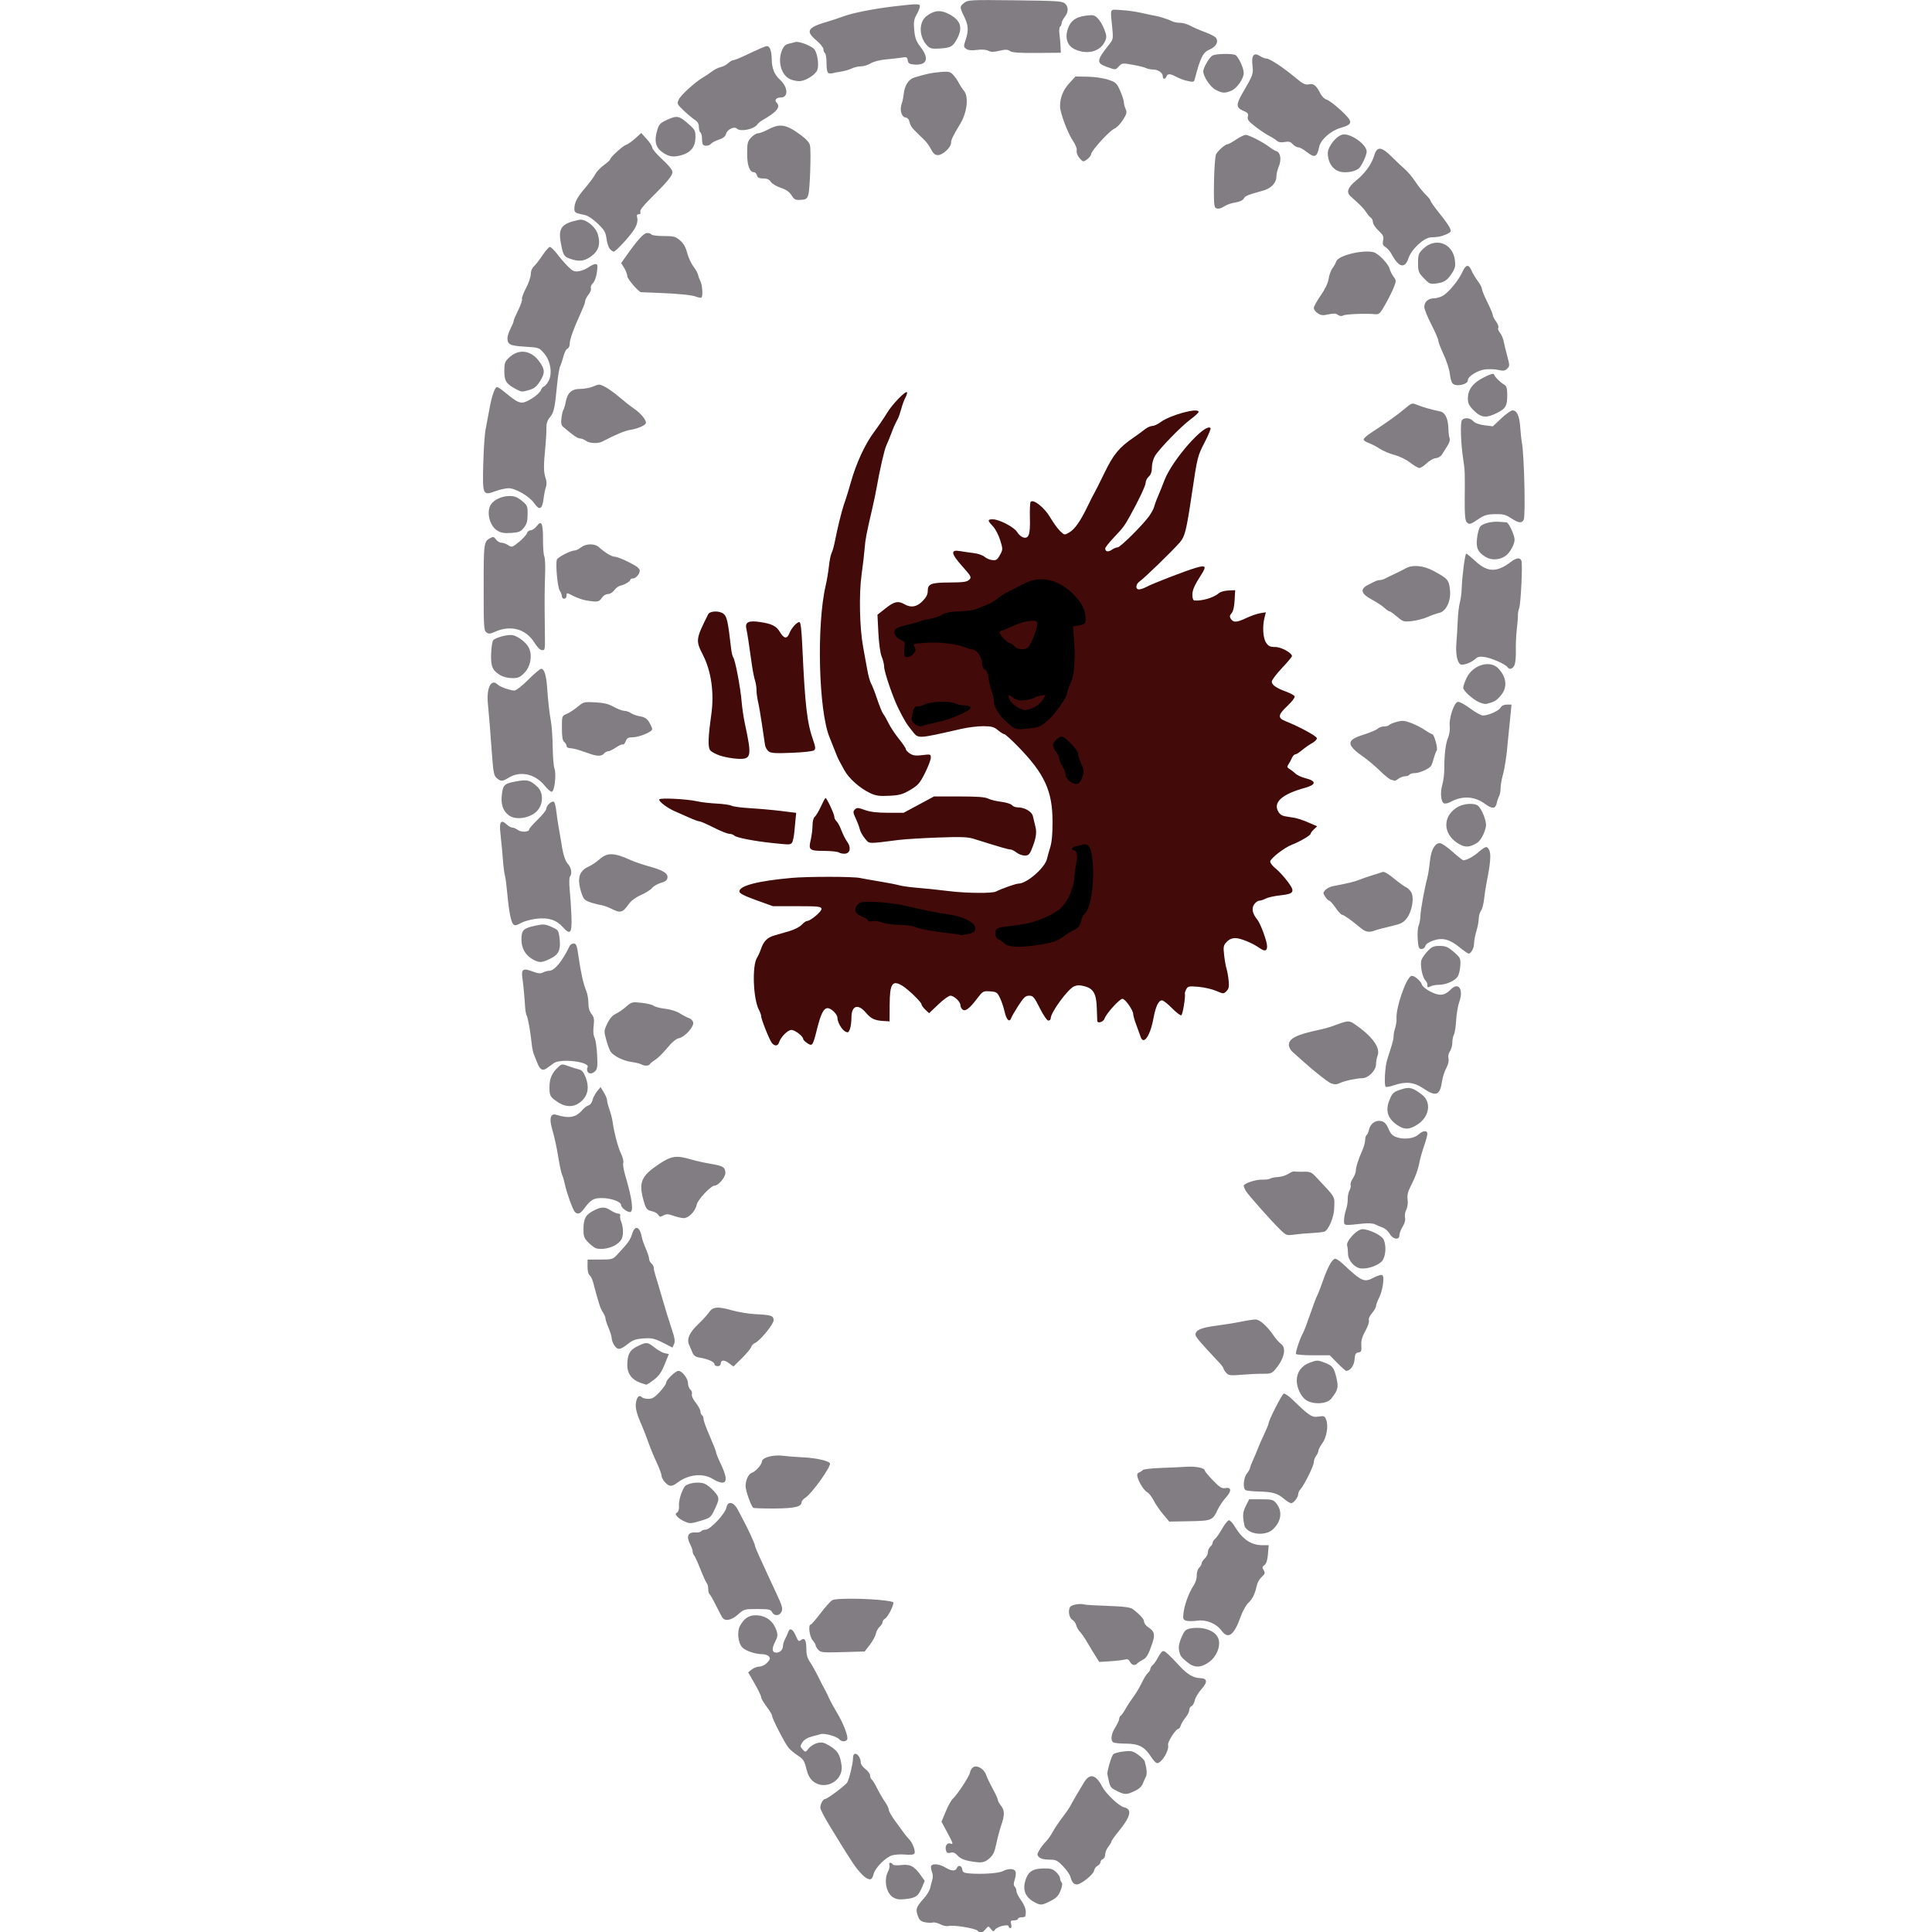<?xml version="1.0" encoding="UTF-8" standalone="no"?>
<!-- Created with Inkscape (http://www.inkscape.org/) -->

<svg
   xmlns:dc="http://purl.org/dc/elements/1.1/"
   xmlns:cc="http://creativecommons.org/ns#"
   xmlns:rdf="http://www.w3.org/1999/02/22-rdf-syntax-ns#"
   xmlns:svg="http://www.w3.org/2000/svg"
   xmlns="http://www.w3.org/2000/svg"
   xmlns:sodipodi="http://sodipodi.sourceforge.net/DTD/sodipodi-0.dtd"
   xmlns:inkscape="http://www.inkscape.org/namespaces/inkscape"
   id="svg2996"
   version="1.1"
   inkscape:version="0.48.3.1 r9886"
   width="1920"
   height="1920"
   sodipodi:docname="Evil Knight Shield.png">
  <defs
     id="defs3000" />
  <sodipodi:namedview
     pagecolor="#ffffff"
     bordercolor="#666666"
     borderopacity="1"
     objecttolerance="10"
     gridtolerance="10"
     guidetolerance="10"
     inkscape:pageopacity="0"
     inkscape:pageshadow="2"
     inkscape:window-width="1920"
     inkscape:window-height="1005"
     id="namedview2998"
     showgrid="false"
     inkscape:zoom="0.30629461"
     inkscape:cx="88.965336"
     inkscape:cy="1133.2339"
     inkscape:window-x="-9"
     inkscape:window-y="-9"
     inkscape:window-maximized="1"
     inkscape:current-layer="svg2996" />
  <g
     id="g3066"
     transform="matrix(1.547,0,0,1.547,245.923,-218.698)">
    <path
       style="fill:#817d82"
       d="m 468.964,1381.617 c -1.684,-1.591 -15.507,-3.811 -18.634,-2.993 -1.153,0.301 -3.522,-0.189 -5.263,-1.089 -1.742,-0.901 -3.932,-1.409 -4.867,-1.131 -0.935,0.279 -3.206,0.185 -5.046,-0.208 -2.692,-0.575 -3.591,-1.427 -4.597,-4.353 -1.429,-4.155 -0.967,-5.41 4.074,-11.068 1.825,-2.049 3.592,-4.974 3.927,-6.5 0.334,-1.526 0.956,-3.9 1.381,-5.275 0.425,-1.375 0.42,-3.4 -0.012,-4.5 -0.432,-1.1 -0.817,-2.788 -0.856,-3.75 -0.098,-2.45 4.956,-2.314 9.156,0.246 3.899,2.377 6.623,2.562 7.413,0.504 0.875,-2.28 3.181,-1.791 3.542,0.75 0.261,1.836 1.055,2.311 4.32,2.58 8.166,0.674 18.989,-0.032 21.658,-1.412 3.678,-1.902 7.484,-1.794 8.262,0.234 0.349,0.909 0.123,3.2 -0.501,5.092 -0.83,2.516 -0.838,3.737 -0.027,4.547 0.609,0.609 1.108,1.922 1.108,2.917 0,0.995 1.35,3.672 3,5.95 1.912,2.64 3,5.356 3,7.491 0,2.907 -0.331,3.35 -2.5,3.35 -1.375,0 -2.5,0.45 -2.5,1 0,0.55 -1.134,1 -2.519,1 -2.188,0 -2.437,0.329 -1.892,2.5 0.387,1.54 0.202,2.5 -0.481,2.5 -0.61,0 -1.108,-0.5 -1.108,-1.111 0,-1.669 -7.151,-0.06 -8.639,1.944 -1.141,1.537 -1.359,1.512 -2.8,-0.333 -1.555,-1.99 -1.572,-1.989 -3.472,0.25 -2.218,2.614 -3.115,2.765 -5.125,0.867 z m 36.585,-18.294 c -6.363,-3.444 -8.081,-8.722 -5.134,-15.774 1.802,-4.314 4.652,-5.811 11.237,-5.907 4.231,-0.061 5.753,0.391 7.802,2.316 1.4,1.315 2.546,3.123 2.546,4.017 0,0.894 0.449,2.075 0.999,2.624 0.665,0.665 0.437,2.428 -0.681,5.275 -1.34,3.412 -2.647,4.767 -6.465,6.701 -5.575,2.825 -6.36,2.882 -10.303,0.748 z m -90.82,-3.116 c -4.385,-2.682 -6.059,-11.134 -3.267,-16.488 0.798,-1.53 1.197,-3.442 0.887,-4.25 -0.635,-1.655 1.187,-2.028 2.165,-0.445 0.371,0.6 2.57,0.792 5.309,0.462 5.74,-0.69 8.425,0.632 12.341,6.077 l 2.923,4.064 -1.978,4.615 c -2.297,5.358 -3.803,6.367 -10.616,7.112 -3.684,0.403 -5.72,0.101 -7.764,-1.149 z m 115.531,-9.457 c -0.541,-0.688 -1.264,-2.375 -1.606,-3.75 -0.342,-1.375 -2.462,-4.412 -4.713,-6.75 -3.711,-3.854 -4.544,-4.25 -8.945,-4.25 -3.091,0 -5.427,-0.574 -6.434,-1.58 -1.441,-1.441 -1.425,-1.847 0.179,-4.595 0.967,-1.658 2.823,-4.087 4.123,-5.397 1.3,-1.311 3.27,-4.081 4.378,-6.155 1.108,-2.075 3.891,-6.247 6.185,-9.272 2.294,-3.025 4.504,-6.175 4.912,-7 0.945,-1.913 6.55,-11.566 9.161,-15.779 3.641,-5.873 7.53,-4.935 11.526,2.779 2.405,4.643 10.803,12.598 14.114,13.368 5.387,1.254 4.291,5.964 -3.637,15.628 -2.477,3.019 -4.503,5.872 -4.503,6.339 0,0.467 -0.9,1.994 -2,3.392 -1.1,1.399 -2,3.621 -2,4.939 0,1.318 -0.675,2.656 -1.5,2.972 -0.825,0.317 -1.5,1.187 -1.5,1.933 0,0.747 -0.869,1.823 -1.93,2.391 -1.062,0.568 -2.074,2.012 -2.25,3.208 -0.342,2.328 -8.244,8.653 -10.947,8.763 -0.895,0.036 -2.071,-0.496 -2.612,-1.184 z m -132.711,-2.944 c -2.23,-1.292 -6.141,-5.731 -9.012,-10.229 -1.08,-1.692 -2.43,-3.773 -3,-4.625 -0.57,-0.852 -1.937,-3.024 -3.037,-4.826 -1.1,-1.803 -4.812,-7.847 -8.25,-13.431 -3.438,-5.584 -6.25,-10.98 -6.25,-11.989 0,-2.44 1.801,-5.705 3.148,-5.705 1.402,0 13.109,-8.778 14.161,-10.619 1.313,-2.296 3.691,-12.237 3.691,-15.43 0,-1.925 0.509,-2.951 1.465,-2.951 1.687,0 3.535,3.003 3.535,5.746 0,1.033 1.35,2.876 3,4.096 1.65,1.22 3,3.078 3,4.129 0,1.051 0.449,2.189 0.998,2.528 0.549,0.339 2.156,2.953 3.571,5.809 1.415,2.856 3.666,6.721 5.002,8.59 1.336,1.869 2.429,4.15 2.429,5.069 0,0.919 1.801,4.115 4.001,7.102 2.201,2.987 4.788,6.522 5.75,7.855 0.962,1.334 2.458,3.134 3.325,4 2.211,2.209 4.259,7.724 3.39,9.13 -0.47,0.761 -2.505,1.004 -5.774,0.69 -2.776,-0.267 -6.572,-0.064 -8.434,0.45 -4.18,1.154 -10.991,7.996 -12.058,12.112 -0.915,3.531 -1.929,4.076 -4.651,2.499 z M 463.5,1336.861 c -3.276,-0.6 -5.767,-1.777 -7.224,-3.414 -1.644,-1.846 -2.848,-2.342 -4.614,-1.899 -1.904,0.478 -2.511,0.138 -2.984,-1.672 -0.703,-2.687 0.877,-4.984 2.895,-4.21 2.062,0.791 1.829,-0.01 -2.151,-7.379 l -3.578,-6.627 2.733,-6.58 c 1.503,-3.619 3.499,-7.255 4.436,-8.081 2.886,-2.541 10.795,-14.613 11.15,-17.02 0.185,-1.252 1.128,-2.772 2.095,-3.378 2.479,-1.553 6.958,1.126 8.243,4.932 0.551,1.631 2.464,5.634 4.25,8.894 1.786,3.26 3.248,6.462 3.248,7.115 0,0.653 0.9,2.332 2,3.73 2.478,3.15 2.513,5.901 0.166,12.82 -1.009,2.974 -2.43,8.332 -3.159,11.907 -1.037,5.089 -1.996,7.088 -4.416,9.209 -3.283,2.877 -5.125,3.11 -13.091,1.652 z m 94.832,-45.081 c -4.177,-2.1 -4.266,-2.259 -5.915,-10.608 -0.327,-1.657 2.461,-11.272 3.715,-12.811 0.51,-0.626 3.425,-1.45 6.476,-1.832 5.001,-0.625 5.932,-0.427 9.439,2.003 2.14,1.483 4.096,3.432 4.347,4.332 1.366,4.894 1.624,8.166 0.774,9.801 -0.524,1.009 -1.452,3.094 -2.062,4.633 -0.714,1.803 -2.621,3.486 -5.358,4.728 -5.26,2.387 -6.218,2.367 -11.417,-0.247 z m -195.082,-6.224 c -2.047,-1.723 -3.304,-4.114 -4.263,-8.109 -1.172,-4.886 -1.918,-6.029 -5.423,-8.307 -2.235,-1.453 -4.949,-3.736 -6.031,-5.074 C 345.086,1261.038 337,1245.303 337,1243.567 c 0,-0.704 -1.575,-3.342 -3.5,-5.863 -1.925,-2.521 -3.5,-5.246 -3.5,-6.056 0,-0.81 -1.878,-4.729 -4.173,-8.71 l -4.173,-7.238 2.284,-1.849 c 1.256,-1.017 3.472,-1.857 4.923,-1.867 1.497,-0.01 3.663,-1.096 5.004,-2.51 1.933,-2.038 2.139,-2.764 1.128,-3.983 -0.68,-0.82 -2.592,-1.49 -4.248,-1.49 -4.272,0 -10.348,-1.983 -12.652,-4.129 -2.948,-2.747 -3.798,-10.379 -1.587,-14.259 2.624,-4.605 5.537,-6.565 9.795,-6.59 6.535,-0.038 11.418,3.501 13.536,9.812 0.946,2.82 0.803,3.953 -0.928,7.347 -2.254,4.417 -1.95,6.819 0.861,6.819 2.366,0 4.231,-1.894 4.231,-4.296 0,-1.043 0.64,-3.09 1.422,-4.55 0.782,-1.46 1.668,-3.442 1.969,-4.404 0.927,-2.966 3.027,-1.928 4.844,2.396 1.45,3.45 1.975,3.925 3.206,2.904 2.397,-1.99 3.56,-0.266 3.56,5.277 0,3.82 0.628,6.137 2.357,8.691 1.296,1.915 3.797,6.407 5.558,9.982 1.76,3.575 3.614,7.175 4.119,8 0.505,0.825 1.611,3.075 2.458,5 0.847,1.925 3.164,6.2 5.149,9.5 4.155,6.907 7.389,15.26 6.652,17.181 -0.662,1.725 -3.738,1.692 -5.189,-0.056 -1.479,-1.782 -9.354,-3.983 -11.749,-3.285 -1.02,0.298 -3.718,1.022 -5.996,1.61 -2.57,0.663 -4.781,2.046 -5.828,3.644 -1.592,2.43 -1.585,2.688 0.12,4.572 1.798,1.987 1.818,1.984 3.922,-0.654 1.163,-1.458 3.709,-3.011 5.658,-3.451 2.985,-0.673 4.276,-0.343 8.19,2.092 4.868,3.03 6.291,5.464 7.24,12.385 1.348,9.838 -10.781,16.438 -18.41,10.019 z m 217.318,-15.45 c -4.137,-6.554 -7.961,-8.605 -16.068,-8.62 -3.85,-0.01 -7.562,-0.371 -8.25,-0.809 -1.99,-1.268 -1.458,-5.389 1.25,-9.678 1.375,-2.178 2.5,-4.618 2.5,-5.421 0,-0.803 0.456,-1.743 1.014,-2.088 0.558,-0.345 1.924,-2.284 3.036,-4.309 1.112,-2.025 3.37,-5.482 5.019,-7.682 1.648,-2.2 4.088,-6.291 5.421,-9.092 1.333,-2.801 3.118,-5.668 3.967,-6.372 0.849,-0.704 1.543,-1.845 1.543,-2.536 0,-0.69 0.708,-1.843 1.573,-2.561 0.865,-0.718 2.449,-3.023 3.52,-5.122 1.071,-2.099 2.501,-3.816 3.177,-3.816 1.246,0 3.683,2.224 10.472,9.556 5.004,5.404 8.893,7.716 13.185,7.84 4.824,0.139 5.069,2.49 0.758,7.283 -1.889,2.101 -3.744,5.244 -4.121,6.986 -0.378,1.742 -1.334,3.415 -2.125,3.719 -0.791,0.304 -1.439,1.432 -1.439,2.507 0,1.075 -1.063,3.227 -2.363,4.781 -1.3,1.555 -2.68,3.839 -3.067,5.077 -0.387,1.238 -1.085,2.25 -1.55,2.25 -1.665,0 -7.112,8.5 -6.633,10.351 0.891,3.443 -4.074,11.649 -7.048,11.649 -0.722,0 -2.419,-1.752 -3.77,-3.893 z m 23.259,-60.841 c -4.245,-3.488 -4.671,-4.111 -5.398,-7.881 -0.403,-2.088 0.113,-4.774 1.565,-8.148 1.799,-4.183 2.701,-5.139 5.336,-5.662 8.642,-1.714 17.034,1.423 18.525,6.925 1.3,4.798 -1.36,11.13 -6.126,14.582 -5.197,3.765 -9.475,3.821 -13.901,0.184 z m -36.877,-0.36 c -0.82,-1.531 -1.703,-1.923 -3.285,-1.456 -1.19,0.351 -5.381,0.846 -9.313,1.099 l -7.148,0.46 -2.352,-3.697 c -1.293,-2.034 -3.702,-6.018 -5.352,-8.854 -1.65,-2.836 -3.787,-5.931 -4.748,-6.877 -0.962,-0.946 -2.026,-2.826 -2.365,-4.177 -0.339,-1.351 -1.412,-2.882 -2.384,-3.402 -2.311,-1.237 -3.125,-6.737 -1.271,-8.59 1.294,-1.294 6.365,-2.072 8.768,-1.346 1.066,0.322 5.513,0.576 20.142,1.151 5.831,0.229 9.815,0.871 11,1.771 4.682,3.558 7.358,6.532 7.358,8.176 0,0.985 1.143,2.539 2.541,3.455 4.074,2.669 4.624,4.616 2.833,10.04 -2.47,7.481 -3.742,9.717 -6.238,10.961 -1.267,0.632 -2.806,1.651 -3.42,2.264 -1.709,1.709 -3.528,1.335 -4.766,-0.978 z m -200.254,-7.689 c -0.933,-1.031 -1.696,-2.332 -1.696,-2.892 0,-0.56 -0.9,-2.056 -2,-3.324 -1.976,-2.279 -2.9,-10 -1.196,-10 0.442,0 3.239,-3.203 6.215,-7.118 2.976,-3.915 6.351,-7.734 7.5,-8.486 2.826,-1.852 32.251,-1.018 39.13,1.109 1.401,0.433 -2.976,9.539 -5.178,10.771 -0.809,0.453 -1.471,1.406 -1.471,2.119 0,0.712 -0.848,2.063 -1.885,3.001 -1.037,0.938 -2.137,2.966 -2.445,4.505 -0.308,1.54 -2.047,4.729 -3.865,7.088 l -3.305,4.289 -14.054,0.406 c -12.769,0.368 -14.209,0.234 -15.75,-1.468 z m 259.144,-12.219 c -3.481,-4.708 -9.83,-7.324 -15.789,-6.504 -2.714,0.373 -5.902,0.371 -7.086,0 -1.861,-0.591 -2.086,-1.243 -1.67,-4.836 0.622,-5.362 3.496,-13.255 6.371,-17.493 1.348,-1.986 2.215,-4.686 2.141,-6.663 -0.072,-1.907 0.582,-4.03 1.534,-4.982 0.912,-0.912 1.659,-2.232 1.659,-2.932 0,-0.701 0.9,-2.088 2,-3.084 1.1,-0.996 2,-2.81 2,-4.032 0,-1.222 0.675,-2.783 1.5,-3.467 0.825,-0.685 1.5,-1.81 1.5,-2.5 0,-0.69 0.726,-1.858 1.614,-2.595 0.888,-0.737 2.956,-3.717 4.595,-6.622 1.64,-2.906 3.577,-5.283 4.305,-5.283 0.728,0 2.338,1.688 3.578,3.75 5.126,8.523 10.598,12.25 17.988,12.25 l 3.949,0 -0.474,5.734 c -0.324,3.922 -1.032,6.141 -2.24,7.025 -1.483,1.085 -1.566,1.611 -0.517,3.292 1.077,1.724 0.911,2.314 -1.206,4.276 -1.35,1.252 -2.748,3.603 -3.106,5.225 -1.273,5.774 -2.811,8.983 -5.486,11.449 -1.491,1.375 -3.738,5.413 -4.992,8.973 -4.175,11.851 -7.989,14.679 -12.17,9.024 z M 305.286,1180.75 c -0.528,-0.688 -2.475,-4.318 -4.327,-8.067 -1.852,-3.75 -3.726,-7.039 -4.163,-7.309 -0.437,-0.27 -0.795,-1.725 -0.795,-3.233 0,-1.508 -0.416,-3.168 -0.925,-3.691 -0.509,-0.522 -2.343,-4.55 -4.075,-8.95 -1.732,-4.4 -3.566,-8.428 -4.075,-8.95 -0.509,-0.522 -0.928,-1.647 -0.931,-2.5 -0.003,-0.853 -0.678,-2.839 -1.5,-4.414 -2.845,-5.455 -1.552,-8.218 3.662,-7.821 1.492,0.114 2.994,-0.248 3.338,-0.804 0.344,-0.556 1.656,-1.011 2.916,-1.011 2.906,0 12.489,-10.241 13.279,-14.191 0.908,-4.54 4.779,-3.664 7.47,1.691 0.829,1.65 2.249,4.35 3.154,6 2.961,5.396 7.687,15.664 7.687,16.7 0,0.558 1.396,4.003 3.101,7.657 1.706,3.654 3.907,8.443 4.891,10.643 0.984,2.2 3.678,8.01 5.986,12.911 3.511,7.457 4.022,9.293 3.131,11.25 -1.308,2.872 -4.654,3.057 -6.108,0.339 -0.941,-1.758 -2.094,-2 -9.532,-2 -8.266,0 -8.552,0.081 -12.336,3.5 -3.982,3.597 -8.091,4.536 -9.846,2.25 z m 338.917,-55.449 c -1.777,-0.861 -3.437,-2.518 -3.689,-3.683 -1.372,-6.348 -1.214,-8.798 0.827,-12.842 l 2.159,-4.276 7.639,0 c 6.931,0 7.83,0.232 9.701,2.5 4.251,5.154 3.385,11.764 -2.218,16.931 -3.24,2.988 -9.792,3.611 -14.419,1.37 z m -363.703,-6.687 c -1.65,-0.719 -3.646,-2.086 -4.436,-3.037 -1.235,-1.489 -1.238,-1.851 -0.02,-2.604 0.853,-0.527 1.318,-2.184 1.172,-4.174 -0.237,-3.219 1.215,-8.39 3.422,-12.188 1.437,-2.473 9.211,-3.715 13.076,-2.09 1.553,0.653 4.297,2.865 6.097,4.915 3.59,4.089 3.582,4.84 -0.144,12.538 -1.985,4.1 -2.667,4.622 -8.166,6.236 -7.09,2.082 -7.144,2.084 -11,0.404 z m 307.729,-4.458 c -2.169,-2.572 -4.909,-6.569 -6.089,-8.882 -1.18,-2.313 -2.993,-4.66 -4.029,-5.214 -2.085,-1.116 -5.416,-6.293 -6.351,-9.87 -0.426,-1.629 -0.11,-2.493 1.068,-2.927 0.92,-0.339 1.955,-1.036 2.3,-1.55 0.345,-0.513 5.52,-1.114 11.5,-1.334 5.98,-0.22 13.54,-0.569 16.799,-0.776 5.943,-0.376 11.573,0.827 11.573,2.473 0,0.484 2.367,3.323 5.26,6.309 4.331,4.472 5.718,5.343 7.859,4.933 4.043,-0.773 4.225,1.917 0.412,6.08 -1.826,1.994 -4.229,5.558 -5.339,7.92 -3.187,6.78 -3.815,7.032 -18.184,7.287 l -12.835,0.228 z m -263.239,-4.165 C 323.582,1109.126 320,1099.09 320,1096.01 c 0,-3.832 1.88,-7.837 3.994,-8.508 2.366,-0.751 6.479,-5.32 6.494,-7.216 0.021,-2.58 7.141,-4.55 13.513,-3.739 3.025,0.385 8.875,0.847 13,1.026 7.9,0.344 16.061,2.123 17.142,3.737 1.146,1.71 -11.3,19.252 -15.708,22.14 -1.339,0.877 -2.434,2.151 -2.434,2.831 0,3.012 -4.416,4.066 -17.341,4.142 -7.062,0.041 -13.214,-0.154 -13.67,-0.434 z m 340.795,-5.844 c -4.03,-3.501 -7.235,-4.41 -16.372,-4.645 -3.898,-0.1 -7.611,-0.506 -8.25,-0.901 -1.854,-1.146 -1.325,-7.835 0.837,-10.601 1.076,-1.375 1.966,-2.92 1.978,-3.434 0.012,-0.514 0.863,-2.764 1.891,-5 1.028,-2.236 2.458,-5.641 3.178,-7.566 0.72,-1.925 2.579,-6.167 4.131,-9.427 1.552,-3.26 2.822,-6.38 2.822,-6.933 0,-1.837 8.48,-18.482 9.684,-19.009 0.651,-0.285 3.351,1.587 6,4.159 10.527,10.222 12.138,11.262 16.385,10.583 3.578,-0.572 3.97,-0.4 4.946,2.165 1.488,3.913 0.191,11.366 -2.634,15.145 -1.309,1.751 -2.38,3.802 -2.38,4.559 0,0.757 -0.661,2.249 -1.468,3.317 -0.807,1.068 -1.482,2.921 -1.5,4.118 -0.034,2.322 -6.123,14.661 -8.568,17.362 -0.805,0.89 -1.464,2.27 -1.464,3.067 0,2.125 -2.891,5.894 -4.522,5.894 -0.775,0 -2.887,-1.284 -4.693,-2.853 z M 268.25,1093.592 c -1.238,-1.306 -2.25,-3.21 -2.251,-4.233 -4.3e-4,-1.022 -1.386,-4.784 -3.078,-8.359 -1.693,-3.575 -4.106,-9.425 -5.363,-13 -1.257,-3.575 -3.177,-8.525 -4.267,-11 -3.365,-7.643 -4.33,-11.553 -3.669,-14.861 0.733,-3.663 2.069,-4.848 3.665,-3.252 0.612,0.612 2.541,1.113 4.286,1.113 2.477,0 4.078,-0.982 7.3,-4.478 2.27,-2.463 4.127,-5.14 4.127,-5.949 0,-1.815 5.988,-7.562 7.885,-7.568 2.321,-0.01 6.115,4.909 6.115,7.925 0,1.554 0.685,3.395 1.523,4.09 0.837,0.695 1.28,2.029 0.983,2.964 -0.32,1.008 0.689,3.246 2.477,5.496 1.659,2.088 3.017,4.608 3.017,5.6 0,0.992 0.45,2.082 1,2.421 0.55,0.34 1,1.471 1,2.514 0,1.043 1.8,5.987 4,10.986 2.2,4.999 4,9.588 4,10.198 0,0.61 1.325,3.912 2.944,7.339 3.884,8.22 4.293,11.858 1.381,12.273 -1.196,0.17 -4.027,-0.859 -6.289,-2.288 -6.324,-3.992 -15.569,-3.107 -22.63,2.166 -3.882,2.9 -5.332,2.882 -8.156,-0.097 z m 411.694,-52.899 c -3.267,-2.252 -5.943,-8.027 -5.881,-12.693 0.068,-5.18 3.137,-9.33 8.32,-11.252 4.602,-1.707 5.134,-1.715 9.236,-0.149 5.519,2.108 6.356,3.167 7.961,10.071 1.405,6.043 0.984,7.669 -3.426,13.244 -2.75,3.477 -11.675,3.905 -16.21,0.779 z M 252.07,1029.522 C 246.91,1027.658 244,1023.717 244,1018.593 c 0,-7.056 1.542,-9.973 6.561,-12.411 5.804,-2.82 6.425,-2.77 11.027,0.887 2.125,1.688 5.043,3.306 6.486,3.595 l 2.623,0.525 -2.687,6.655 c -2.035,5.041 -3.715,7.444 -6.926,9.905 -2.332,1.788 -4.542,3.196 -4.912,3.131 -0.37,-0.066 -2.216,-0.677 -4.102,-1.359 z m 376.674,-6.253 C 627.785,1022.21 627,1020.951 627,1020.472 c 0,-0.479 -1.296,-2.243 -2.879,-3.921 C 612.45,1004.183 609,1000.138 609,998.82 c 0,-2.972 3.55,-4.55 13,-5.776 5.225,-0.678 12.567,-1.866 16.315,-2.639 3.748,-0.773 7.926,-1.405 9.283,-1.405 2.702,0 7.455,4.241 11.619,10.37 1.421,2.092 3.529,4.465 4.683,5.273 3.857,2.702 2.026,10.103 -4.229,17.098 -1.612,1.802 -3,2.22 -7.088,2.132 -2.796,-0.06 -8.912,0.213 -13.59,0.607 -7.657,0.645 -8.68,0.524 -10.25,-1.211 z m 71.445,-6.269 -4.922,-5 -10.575,0 c -5.816,0 -10.809,-0.38 -11.097,-0.845 -0.542,-0.876 2.571,-10.168 4.567,-13.634 0.627,-1.088 2.642,-6.398 4.479,-11.798 1.837,-5.401 3.855,-10.784 4.486,-11.963 0.631,-1.179 2.34,-5.545 3.798,-9.702 3.153,-8.989 5.993,-14.058 7.875,-14.058 0.754,0 2.794,1.333 4.534,2.961 12.628,11.818 13.984,12.427 20.273,9.09 2.338,-1.24 4.768,-1.936 5.4,-1.545 1.581,0.977 0.283,9.949 -2.128,14.704 -1.035,2.041 -1.881,4.369 -1.881,5.173 0,0.805 -1.171,2.854 -2.601,4.555 -1.552,1.844 -2.354,3.735 -1.989,4.686 0.341,0.889 -0.66,3.87 -2.262,6.735 -2.127,3.804 -2.805,6.23 -2.608,9.334 0.23,3.631 -0.023,4.234 -1.886,4.5 -1.756,0.25 -2.209,1.086 -2.459,4.54 -0.282,3.887 -2.775,7.267 -5.36,7.267 -0.397,0 -2.937,-2.25 -5.644,-5 z M 300,1017.744 c 0,-1.485 -3.998,-3.292 -9.296,-4.201 -2.879,-0.494 -4.057,-1.303 -4.875,-3.347 -0.593,-1.483 -1.52,-3.655 -2.059,-4.827 -1.713,-3.722 0.077,-7.933 5.585,-13.143 2.879,-2.723 6.008,-6.131 6.953,-7.572 2.496,-3.81 5.668,-4.175 14.454,-1.666 4.256,1.215 11.113,2.373 15.238,2.572 10.525,0.508 12,0.993 12,3.95 0,2.602 -8.909,13.408 -12.101,14.677 -0.948,0.377 -1.987,1.517 -2.31,2.533 -0.322,1.016 -3.014,4.244 -5.98,7.174 l -5.394,5.327 -3.013,-2.227 C 306.137,1014.726 304,1014.958 304,1017.559 c 0,0.793 -0.9,1.441 -2,1.441 -1.1,0 -2,-0.565 -2,-1.256 z m -64.385,-12.209 C 234.727,1004.179 234,1002.192 234,1001.118 c 0,-1.074 -0.9,-4.052 -2,-6.618 -1.1,-2.566 -2,-5.319 -2,-6.118 0,-0.799 -0.787,-2.642 -1.75,-4.096 -1.547,-2.337 -2.613,-5.637 -6.22,-19.259 -0.506,-1.91 -1.528,-3.935 -2.272,-4.5 -0.799,-0.607 -1.333,-2.868 -1.305,-5.527 l 0.047,-4.5 8.037,0 c 7.732,0 8.149,-0.12 11,-3.166 6.952,-7.426 8.424,-9.472 9.57,-13.296 1.795,-5.99 4.981,-4.855 6.266,2.233 0.257,1.419 1.404,4.696 2.548,7.282 1.144,2.586 2.08,5.489 2.08,6.452 0,0.963 0.675,2.311 1.5,2.995 0.825,0.685 1.5,1.945 1.5,2.801 0,0.856 0.454,2.938 1.01,4.628 0.555,1.689 2.57,8.471 4.477,15.071 1.907,6.6 4.615,15.375 6.018,19.5 1.975,5.807 2.321,8.015 1.529,9.783 l -1.022,2.284 -3.756,-1.943 c -7.743,-4.005 -9.146,-4.373 -15.034,-3.947 -4.796,0.347 -6.715,1.044 -9.974,3.626 -4.851,3.842 -6.503,3.982 -8.633,0.732 z m 479.673,-49.334 c -4.143,-0.416 -8.283,-5.167 -8.302,-9.528 -0.008,-1.745 -0.258,-4.083 -0.557,-5.195 C 705.664,938.629 712.787,931 716.213,931 c 4.303,0 12.443,3.949 13.664,6.629 1.815,3.985 1.38,10.775 -0.875,13.641 -2.326,2.957 -9.103,5.394 -13.714,4.931 z M 223.5,943.093 c -1.1,-0.487 -3.284,-2.244 -4.854,-3.903 -2.467,-2.608 -2.845,-3.78 -2.787,-8.631 0.078,-6.548 1.449,-8.911 6.728,-11.603 4.833,-2.464 7.141,-2.454 10.914,0.044 1.65,1.093 3.773,1.99 4.719,1.993 1.003,0.004 1.51,0.551 1.217,1.314 -0.276,0.719 0.09,2.715 0.814,4.436 0.724,1.721 1.143,4.939 0.932,7.151 -0.3,3.15 -1.11,4.577 -3.732,6.577 -3.615,2.758 -10.656,4.081 -13.95,2.623 z m 510.291,-9.109 c -0.94,-1.651 -2.965,-3.458 -4.5,-4.014 -1.535,-0.556 -3.746,-1.497 -4.912,-2.091 -1.213,-0.617 -4.425,-0.836 -7.5,-0.511 -12.919,1.366 -12.371,1.448 -12.453,-1.869 -0.041,-1.65 0.507,-4.704 1.218,-6.786 0.711,-2.082 1.238,-5.245 1.171,-7.029 -0.067,-1.784 0.432,-4.278 1.109,-5.543 0.677,-1.265 1.01,-2.875 0.74,-3.579 -0.27,-0.703 0.367,-2.581 1.416,-4.172 1.049,-1.591 1.91,-3.761 1.914,-4.822 0.008,-2.331 1.691,-7.63 4.174,-13.137 1.008,-2.236 1.833,-5.247 1.833,-6.691 0,-1.444 0.415,-2.882 0.923,-3.196 0.508,-0.314 1.222,-1.931 1.587,-3.593 0.853,-3.882 4.396,-6.267 7.976,-5.369 1.939,0.487 3.212,1.877 4.526,4.942 1.446,3.373 2.6,4.519 5.525,5.485 4.786,1.58 11.071,0.705 13.876,-1.93 2.709,-2.545 5.596,-2.717 5.563,-0.332 -0.013,0.963 -0.966,4.45 -2.117,7.75 -1.151,3.3 -2.442,7.8 -2.868,10 -1.043,5.38 -2.721,10.029 -5.723,15.856 -1.859,3.608 -2.37,5.838 -1.99,8.676 0.306,2.28 -0.047,4.898 -0.876,6.496 -0.764,1.472 -1.121,3.741 -0.794,5.043 0.38,1.515 -0.162,3.591 -1.506,5.766 -1.155,1.869 -2.101,4.358 -2.101,5.531 0,3.367 -4.124,2.78 -6.209,-0.883 z m -69.801,-2.155 c -5.351,-5.077 -21.329,-23.039 -22.741,-25.566 -0.688,-1.23 -1.25,-2.644 -1.25,-3.141 0,-1.52 7.77,-4.117 11.842,-3.957 2.111,0.083 4.427,-0.213 5.145,-0.657 0.719,-0.444 3.028,-0.905 5.131,-1.024 2.103,-0.119 5.074,-1.051 6.603,-2.072 1.529,-1.021 3.229,-1.703 3.779,-1.516 0.55,0.187 3.181,0.278 5.846,0.201 4.491,-0.13 5.138,0.173 8.835,4.132 12.191,13.053 11.237,11.326 10.916,19.772 -0.211,5.553 -3.77,13.761 -6.317,14.57 -1.04,0.33 -4.679,0.734 -8.086,0.898 -3.407,0.164 -8.445,0.611 -11.195,0.994 -4.721,0.658 -5.196,0.511 -8.509,-2.633 z m -390.467,-9.494 c -3.251,-1.171 -4.407,-1.201 -6.339,-0.167 -2.007,1.074 -2.502,1.018 -3.28,-0.374 -0.504,-0.901 -2.259,-1.933 -3.9,-2.294 -3.515,-0.772 -4.098,-1.539 -5.705,-7.501 -3.018,-11.199 -1.265,-15.213 9.917,-22.716 8.06,-5.408 11.3,-5.888 20.782,-3.081 3.025,0.895 8.64,2.146 12.478,2.78 8.057,1.329 9.522,2.245 9.522,5.953 0,2.766 -4.499,8.065 -6.848,8.065 -2.429,0 -10.897,8.973 -11.55,12.238 -0.862,4.312 -5.289,8.793 -8.539,8.645 -1.41,-0.064 -4.352,-0.761 -6.539,-1.548 z M 210.214,919.75 c -1.413,-1.714 -5.218,-12.318 -6.284,-17.514 -0.481,-2.345 -1.266,-5.045 -1.744,-6 -0.478,-0.955 -1.431,-5.111 -2.118,-9.236 -1.573,-9.445 -2.577,-14.102 -4.494,-20.865 -1.829,-6.452 -0.774,-9.755 2.761,-8.642 8.285,2.608 12.793,1.759 16.897,-3.184 1.001,-1.205 2.726,-2.479 3.834,-2.83 1.121,-0.356 2.255,-1.824 2.557,-3.309 0.298,-1.468 1.592,-3.98 2.875,-5.581 l 2.334,-2.912 2.08,3.412 c 1.144,1.876 2.082,4.143 2.084,5.036 0.002,0.893 0.683,3.549 1.513,5.902 0.83,2.353 1.706,5.672 1.946,7.376 1.049,7.439 3.532,16.941 5.48,20.964 1.16,2.396 1.821,5.105 1.47,6.021 -0.351,0.916 0.261,4.691 1.361,8.389 C 247.171,911.584 248.242,920 245.723,920 243.726,920 240,917.042 240,915.457 240,913.342 233.487,911 227.607,911 c -5.405,0 -7.056,1.023 -11.701,7.25 -2.222,2.979 -4.07,3.467 -5.692,1.5 z m 528.061,-55.874 c -5.71,-4.02 -7.283,-8.95 -4.871,-15.265 1.98,-5.184 2.653,-5.796 8.346,-7.592 4.757,-1.5 6.92,-0.898 12.744,3.544 6.213,4.739 4.88,14.093 -2.719,19.09 -5.417,3.562 -8.681,3.616 -13.5,0.223 z m -538.886,-14.503 c -5.043,-3.406 -5.356,-3.969 -5.374,-9.673 -0.017,-5.36 1.546,-9.034 5.361,-12.597 2.497,-2.333 2.68,-2.356 6.845,-0.845 2.353,0.854 5.404,1.805 6.779,2.113 1.796,0.403 2.97,1.767 4.169,4.845 2.791,7.162 1.416,12.807 -4.072,16.714 -3.991,2.842 -8.976,2.639 -13.708,-0.557 z M 755.276,840.5 c -5.971,-4.021 -11.119,-4.548 -18.836,-1.928 -2.546,0.865 -4.925,1.275 -5.285,0.912 -1.031,-1.039 -0.423,-12.565 0.896,-16.984 0.657,-2.2 1.924,-6.25 2.816,-9 0.892,-2.75 1.529,-5.675 1.416,-6.5 -0.113,-0.825 0.307,-3.075 0.933,-5 0.627,-1.925 1.049,-4.78 0.939,-6.344 -0.489,-6.922 6.13,-26.06 9.453,-27.336 1.608,-0.617 6.029,2.977 6.872,5.588 0.63,1.949 5.969,5.278 9.988,6.227 3.174,0.75 5.523,-0.127 8.607,-3.211 4.956,-4.956 8.279,0.05 5.383,8.109 -0.883,2.456 -1.781,7.729 -1.997,11.717 -0.216,3.988 -0.858,8.121 -1.427,9.184 -0.569,1.064 -1.035,3.438 -1.035,5.277 0,1.839 -0.688,4.326 -1.529,5.526 -0.913,1.304 -1.286,3.151 -0.926,4.587 0.377,1.503 -0.16,3.829 -1.435,6.207 -1.121,2.092 -2.337,5.865 -2.702,8.385 -1.34,9.249 -3.814,10.184 -12.132,4.582 z M 696,837.262 c -1.933,-0.748 -11.096,-7.966 -17.5,-13.786 -2.75,-2.499 -6.013,-5.412 -7.25,-6.474 -1.241,-1.064 -2.25,-3.074 -2.25,-4.481 0,-3.998 5.193,-6.593 19,-9.495 3.025,-0.636 7.075,-1.743 9,-2.46 10.001,-3.727 10.593,-3.783 14.167,-1.348 11.344,7.728 16.778,15.167 14.826,20.299 -0.546,1.437 -0.993,3.886 -0.993,5.442 0,4.042 -4.914,9.041 -8.887,9.041 -3.493,0 -11.738,1.792 -14.35,3.118 -1.923,0.977 -3.509,1.016 -5.764,0.143 z m -477.62,-7.714 c -0.306,-0.799 -0.278,-1.905 0.064,-2.457 2.194,-3.55 -17.085,-5.998 -21.641,-2.747 -1.267,0.904 -3.316,2.376 -4.553,3.272 -2.726,1.974 -4.439,0.904 -6.243,-3.898 -0.665,-1.769 -1.598,-4.117 -2.073,-5.217 -0.476,-1.1 -1.072,-4.025 -1.326,-6.5 -0.792,-7.732 -2.412,-16.874 -3.223,-18.187 -0.428,-0.692 -0.895,-3.296 -1.039,-5.786 -0.362,-6.254 -1.067,-13.722 -1.777,-18.803 -0.744,-5.325 0.629,-6.078 6.791,-3.725 3.385,1.293 4.901,1.432 6.466,0.595 1.124,-0.602 2.889,-1.094 3.921,-1.094 3.504,0 8.477,-6.003 13.255,-16 0.394,-0.825 1.568,-1.5 2.608,-1.5 1.609,0 2.068,1.245 3.077,8.36 1.472,10.379 3.104,17.651 4.919,21.924 0.767,1.806 1.395,5.335 1.395,7.842 0,3.039 0.664,5.403 1.994,7.093 1.643,2.089 1.886,3.452 1.381,7.751 -0.388,3.301 -0.17,6.044 0.593,7.47 0.664,1.24 1.409,6.212 1.656,11.049 0.366,7.166 0.152,9.092 -1.159,10.403 -2.001,2.001 -4.35,2.073 -5.085,0.156 z M 253,825.094 c -0.825,-0.465 -3.75,-1.166 -6.5,-1.557 -5.031,-0.717 -11.019,-3.661 -13.147,-6.464 -0.631,-0.831 -1.892,-4.192 -2.804,-7.469 -1.622,-5.832 -1.609,-6.058 0.589,-10.687 1.495,-3.149 3.311,-5.237 5.437,-6.251 1.756,-0.837 4.795,-2.93 6.754,-4.65 3.429,-3.011 3.797,-3.102 9.866,-2.445 3.467,0.375 6.979,1.241 7.804,1.923 0.825,0.682 4.106,1.531 7.291,1.887 3.401,0.38 7.322,1.613 9.5,2.987 2.04,1.287 4.672,2.646 5.851,3.02 1.178,0.374 2.383,1.599 2.677,2.724 0.707,2.705 -5.334,9.442 -9.152,10.205 -1.842,0.368 -4.476,2.571 -7.572,6.331 -2.611,3.171 -6.014,6.537 -7.562,7.478 -1.548,0.942 -3.116,2.198 -3.483,2.793 -0.79,1.278 -3.444,1.362 -5.55,0.175 z m 505,-50.059 c 0,-2.097 -0.17,-2.566 -1.46,-4.035 -1.954,-2.225 -3.375,-10.211 -2.325,-13.067 0.492,-1.338 2.308,-3.895 4.036,-5.683 2.653,-2.745 3.848,-3.245 7.695,-3.22 3.821,0.025 5.269,0.648 8.997,3.87 4.235,3.66 4.432,4.07 4.195,8.72 -0.137,2.684 -0.908,5.89 -1.713,7.124 -1.81,2.774 -7.529,5.255 -12.113,5.255 -1.894,0 -4.314,0.466 -5.378,1.035 -1.333,0.714 -1.934,0.714 -1.934,0 z M 183.708,757.901 c -5.018,-2.637 -7.699,-7.188 -7.704,-13.08 -0.005,-5.884 1.3,-7.188 8.776,-8.775 5.411,-1.148 6.355,-1.081 10.499,0.753 4.412,1.952 4.574,2.18 5.215,7.358 0.865,6.988 -0.494,10.298 -5.204,12.674 -6.041,3.048 -7.553,3.188 -11.583,1.071 z m 594.985,-7.943 c -6.435,-5.237 -10.987,-6.419 -16.929,-4.394 -2.852,0.972 -4.752,2.281 -5.069,3.495 -0.286,1.094 -1.369,1.94 -2.481,1.94 -1.703,0 -2.038,-0.855 -2.448,-6.25 -0.261,-3.438 0.005,-7.375 0.59,-8.75 0.586,-1.375 1.117,-4.3 1.18,-6.5 0.109,-3.81 2.514,-17.009 4.464,-24.5 0.501,-1.925 1.22,-6.559 1.598,-10.297 0.74,-7.321 3.15,-11.703 6.436,-11.703 1.039,0 4.663,2.475 8.054,5.5 3.39,3.025 6.528,5.5 6.973,5.5 2.232,0 6.695,-2.451 10.155,-5.576 2.126,-1.921 4.325,-3.208 4.887,-2.861 3.079,1.903 3.051,7.191 -0.118,22.937 -0.554,2.75 -1.263,7.451 -1.576,10.446 -0.313,2.996 -1.208,6.358 -1.989,7.473 -0.781,1.114 -1.424,3.388 -1.43,5.054 -0.006,1.665 -0.681,5.237 -1.5,7.936 -0.819,2.7 -1.503,6.3 -1.521,8 -0.032,3.136 -1.956,6.644 -3.578,6.527 -0.489,-0.035 -3.053,-1.825 -5.697,-3.977 z M 202.704,737.052 c -4.197,-4.71 -9.047,-6.316 -16.704,-5.531 -3.592,0.368 -8.182,1.604 -10.26,2.763 -2.754,1.535 -4.057,1.8 -4.87,0.987 -1.548,-1.548 -2.883,-8.145 -3.883,-19.183 -0.469,-5.177 -1.161,-10.577 -1.538,-12 -0.377,-1.423 -0.858,-4.612 -1.068,-7.087 -0.211,-2.475 -0.571,-6.75 -0.801,-9.5 -0.23,-2.75 -0.73,-7.755 -1.11,-11.122 -0.801,-7.091 0.407,-8.781 3.918,-5.482 1.232,1.158 2.899,2.105 3.703,2.105 0.805,0 2.488,0.718 3.74,1.595 2.297,1.609 7.168,1.253 7.168,-0.525 0,-0.491 2.472,-3.294 5.494,-6.231 3.022,-2.936 5.497,-6.057 5.5,-6.934 0.009,-2.196 3.808,-5.506 4.972,-4.331 0.505,0.509 1.151,3.176 1.436,5.926 0.284,2.75 1.021,7.7 1.637,11 0.616,3.3 1.279,7.125 1.473,8.5 1.102,7.805 2.49,12.374 4.37,14.375 2.165,2.304 2.804,6.472 1.253,8.175 -0.475,0.522 -0.528,4.325 -0.117,8.45 0.411,4.125 0.913,11.766 1.114,16.979 0.421,10.867 -0.722,12.356 -5.429,7.073 z M 714.785,737.218 C 709.414,732.67 704.203,729 703.115,729 c -0.56,0 -2.412,-2.025 -4.115,-4.5 -1.703,-2.475 -3.514,-4.5 -4.025,-4.5 -0.511,0 -1.674,-1.137 -2.584,-2.526 -1.541,-2.352 -1.54,-2.653 0.02,-4.376 0.921,-1.018 3.118,-2.126 4.882,-2.463 10.208,-1.951 13.56,-2.758 16.707,-4.023 1.925,-0.774 5.75,-2.087 8.5,-2.918 2.75,-0.831 5.721,-1.8 6.602,-2.153 1.056,-0.423 3.613,1.022 7.5,4.238 3.244,2.684 6.659,5.157 7.589,5.497 0.93,0.339 2.408,1.71 3.283,3.046 2.212,3.377 0.77,12.358 -2.721,16.933 -2.195,2.877 -3.698,3.624 -10.41,5.172 -4.315,0.995 -8.878,2.206 -10.142,2.691 -3.801,1.46 -5.968,1.022 -9.418,-1.9 z M 233.716,725.11 c -2.039,-1.04 -5.172,-2.126 -6.961,-2.414 -1.79,-0.288 -4.942,-1.123 -7.005,-1.855 -3.159,-1.121 -3.979,-2.041 -5.196,-5.836 -3.031,-9.453 -1.608,-14.287 5.058,-17.172 1.589,-0.688 4.578,-2.732 6.642,-4.542 5.028,-4.41 9.346,-4.252 20.247,0.742 2.2,1.008 7.308,2.741 11.352,3.851 9.143,2.511 12.376,4.511 11.959,7.4 -0.223,1.548 -1.411,2.466 -4.197,3.245 -2.137,0.597 -4.669,2.054 -5.626,3.236 -0.957,1.182 -4.201,3.238 -7.208,4.568 -3.395,1.502 -6.361,3.697 -7.826,5.792 -3.919,5.607 -5.35,5.987 -11.239,2.984 z m 544.692,-41.482 c -10.929,-6.13 -11.048,-18.626 -0.231,-24.219 3.777,-1.953 10.158,-2.206 12.232,-0.485 2.676,2.221 5.781,10.278 5.166,13.406 -0.881,4.481 -3.384,9.07 -5.756,10.551 -4.524,2.825 -7.373,3.012 -11.411,0.747 z M 167.77,665.034 c -3.795,-2.985 -5.113,-7.137 -4.308,-13.577 0.78,-6.246 1.662,-6.92 11.038,-8.438 5.483,-0.887 7.397,-0.27 11.75,3.79 3.821,3.564 3.909,10.66 0.186,15.085 -4.25,5.05 -14.125,6.712 -18.666,3.14 z m 627.245,-7.254 c -6.734,-4.952 -14.653,-5.396 -22.175,-1.242 -1.463,0.808 -3.33,1.212 -4.149,0.898 -2.05,-0.786 -2.608,-7.062 -1.081,-12.138 0.697,-2.316 1.26,-7.042 1.252,-10.504 -0.021,-8.944 0.852,-15.886 2.488,-19.776 0.777,-1.848 1.225,-4.971 0.994,-6.939 -0.615,-5.251 2.76,-15.51 5.21,-15.84 1.07,-0.144 4.636,1.769 7.925,4.25 3.289,2.481 6.993,4.512 8.23,4.512 3.503,0 10.24,-3.038 11.354,-5.12 0.638,-1.193 2.093,-1.88 3.98,-1.88 l 2.974,0 -0.55,5.75 c -0.303,3.163 -0.818,8.225 -1.145,11.25 -0.327,3.025 -0.682,6.625 -0.789,8 -0.587,7.541 -1.896,16.083 -3.132,20.431 -0.771,2.712 -1.401,6.431 -1.401,8.264 0,1.833 -0.423,4.113 -0.94,5.069 -0.517,0.955 -1.188,2.924 -1.491,4.376 -0.817,3.908 -2.874,4.082 -7.554,0.64 z M 191.006,646.156 c -6.128,-7.625 -15.642,-9.787 -23.089,-5.247 -4.163,2.538 -5.113,2.58 -7.777,0.34 -1.826,-1.535 -2.213,-3.532 -3.143,-16.25 -1.224,-16.73 -1.629,-21.76 -2.552,-31.687 -0.955,-10.27 2.179,-16.289 6.323,-12.145 1.471,1.471 8.085,3.806 10.732,3.789 1.134,-0.007 5.004,-3.03 8.94,-6.985 3.817,-3.835 7.541,-6.972 8.275,-6.972 1.868,0 3.194,4.027 3.718,11.296 0.714,9.909 1.464,16.61 2.529,22.611 0.546,3.076 1.056,10.541 1.133,16.587 0.077,6.046 0.574,12.121 1.103,13.5 1.36,3.538 0.037,15.007 -1.73,15.007 -0.755,0 -2.763,-1.73 -4.462,-3.844 z m 543.682,-3.858 c -0.997,-0.258 -4.167,-2.793 -7.044,-5.634 -2.878,-2.841 -7.462,-6.731 -10.188,-8.645 -11.796,-8.284 -11.879,-11.127 -0.434,-14.723 4.031,-1.267 8.073,-2.977 8.983,-3.8 0.909,-0.823 2.829,-1.496 4.266,-1.496 1.437,0 2.852,-0.388 3.146,-0.863 0.293,-0.475 2.457,-1.39 4.809,-2.033 3.649,-0.999 5.009,-0.896 9.276,0.702 2.75,1.03 6.75,3.07 8.89,4.533 2.139,1.464 4.263,2.661 4.72,2.661 1.228,0 3.777,9.334 2.867,10.5 -0.429,0.55 -1.274,2.8 -1.878,5 -0.604,2.2 -1.435,4.45 -1.849,5 -1.407,1.873 -7.403,4.5 -10.272,4.5 -1.573,0 -3.138,0.45 -3.478,1 -0.34,0.55 -1.604,1.014 -2.809,1.032 -1.205,0.018 -3.064,0.693 -4.132,1.5 -1.068,0.808 -2.193,1.416 -2.5,1.352 -0.307,-0.064 -1.374,-0.327 -2.371,-0.585 z M 220.5,625.772 c -1.65,-0.559 -4.815,-1.636 -7.033,-2.394 C 211.248,622.62 208.436,622 207.217,622 205.997,622 205,621.38 205,620.622 c 0,-0.758 -0.675,-1.938 -1.5,-2.622 -1.097,-0.911 -1.5,-3.327 -1.5,-9.001 0,-7.731 0.01,-7.76 3.1,-9.04 1.705,-0.706 4.857,-2.752 7.004,-4.546 3.771,-3.15 4.157,-3.248 11.315,-2.865 5.545,0.297 8.551,1.034 11.938,2.925 2.49,1.39 5.566,2.542 6.835,2.559 1.269,0.018 3.137,0.66 4.15,1.428 1.013,0.768 3.635,1.699 5.826,2.069 3.016,0.51 4.45,1.438 5.904,3.822 1.056,1.732 1.922,3.728 1.924,4.435 0.005,1.751 -8.366,5.214 -12.604,5.214 -2.773,0 -3.631,0.498 -4.415,2.56 -0.535,1.408 -1.349,2.328 -1.808,2.044 -0.459,-0.284 -2.461,0.589 -4.449,1.94 -1.988,1.351 -4.258,2.456 -5.045,2.456 -0.787,0 -1.991,0.675 -2.675,1.5 -1.399,1.686 -4.07,1.771 -8.5,0.272 z m 570.922,-33.198 c -4.229,-1.83 -10.42,-7.426 -10.431,-9.427 -0.005,-0.906 0.966,-3.71 2.158,-6.232 3.971,-8.405 15.062,-11.758 20.388,-6.164 5.507,5.784 6.031,12.394 1.401,17.667 -2.769,3.154 -4.085,3.907 -8.938,5.115 -0.825,0.205 -2.885,-0.226 -4.578,-0.959 z M 162.304,575.044 c -5.002,-3.05 -6.064,-5.593 -5.77,-13.818 0.143,-4 0.721,-7.829 1.285,-8.509 1.577,-1.9 9.857,-4.016 12.814,-3.274 3.876,0.973 8.977,5.2 10.39,8.611 2.048,4.944 0.72,11.584 -3.106,15.531 -2.814,2.903 -3.991,3.414 -7.863,3.411 -2.748,-0.002 -5.821,-0.776 -7.75,-1.952 z m 647.184,-5.063 c -1.097,-1.774 -9.819,-5.711 -14.316,-6.461 -3.551,-0.592 -4.718,-0.37 -6.5,1.24 -2.696,2.436 -7.994,4.277 -9.547,3.317 -2.037,-1.259 -3.101,-7.214 -2.502,-13.998 0.32,-3.619 0.705,-9.955 0.856,-14.08 0.151,-4.125 0.755,-9.3 1.342,-11.5 0.587,-2.2 1.126,-6.25 1.197,-9 0.189,-7.311 2.159,-22.5 2.918,-22.5 0.359,0 3.063,2.227 6.009,4.95 7.718,7.132 13.654,7.238 22.649,0.402 3.585,-2.724 5.942,-3.002 6.787,-0.8 0.849,2.213 -0.342,27.455 -1.437,30.448 -0.503,1.375 -0.863,3.4 -0.8,4.5 0.063,1.1 -0.257,5.15 -0.71,9 -0.453,3.85 -0.732,9.999 -0.621,13.664 0.111,3.665 -0.24,7.827 -0.781,9.25 -0.994,2.615 -3.387,3.44 -4.545,1.567 z M 184.228,554.061 c -5.415,-8.711 -15.266,-11.347 -25.345,-6.783 -3.002,1.36 -3.918,1.418 -5.39,0.341 -1.624,-1.187 -1.773,-3.626 -1.767,-28.945 0.007,-28.973 0.071,-29.426 4.536,-31.815 1.537,-0.823 2.223,-0.609 3.389,1.055 0.804,1.147 2.352,2.086 3.44,2.086 1.088,0 3.073,0.717 4.411,1.594 2.336,1.531 2.61,1.448 6.925,-2.088 2.471,-2.025 4.766,-4.542 5.1,-5.594 0.334,-1.052 1.439,-1.912 2.456,-1.912 1.017,0 2.778,-1.238 3.914,-2.75 2.984,-3.974 4.009,-1.676 3.959,8.87 -0.023,4.767 0.338,9.502 0.801,10.523 0.463,1.021 0.729,5.456 0.59,9.856 -0.392,12.438 -0.44,18.895 -0.253,34 0.218,17.581 0.339,16.5 -1.845,16.5 -1.137,0 -3.035,-1.906 -4.921,-4.939 z M 738.5,537.51 c -2.2,-1.889 -4.421,-3.451 -4.936,-3.472 -0.515,-0.021 -2.005,-1.05 -3.312,-2.288 -1.307,-1.238 -4.936,-3.611 -8.064,-5.274 -6.753,-3.59 -7.626,-6.576 -2.688,-9.191 5.363,-2.839 6.45,-3.286 8,-3.286 0.84,0 2.309,-0.429 3.264,-0.954 0.955,-0.525 3.761,-1.885 6.236,-3.023 2.475,-1.138 5.625,-2.726 7,-3.531 4.271,-2.499 11.402,-1.872 17.805,1.565 9.203,4.941 9.966,5.794 10.672,11.943 0.832,7.242 -2.341,14.114 -6.978,15.113 -1.65,0.356 -5.025,1.547 -7.5,2.647 -2.475,1.1 -6.975,2.267 -10,2.592 -5.204,0.56 -5.715,0.407 -9.5,-2.843 z m -521,-10.449 c -2.2,-0.379 -5.912,-1.682 -8.25,-2.895 -4.203,-2.181 -4.25,-2.184 -4.25,-0.186 0,1.129 -0.662,2.02 -1.5,2.02 -0.825,0 -1.5,-0.691 -1.5,-1.535 0,-0.844 -0.642,-2.532 -1.426,-3.75 -1.362,-2.115 -2.706,-16.451 -1.851,-19.748 0.408,-1.575 8.898,-5.967 11.534,-5.967 0.81,0 2.618,-0.9 4.016,-2 3.14,-2.47 8.681,-2.592 11.326,-0.25 4.199,3.719 8.406,6.25 10.385,6.25 1.136,0 5.204,1.581 9.04,3.513 C 250.009,505.023 252,506.572 252,507.941 252,510.194 249.465,513 247.429,513 246.643,513 246,513.342 246,513.759 c 0,1.051 -3.781,3.314 -6.363,3.809 -1.175,0.225 -2.962,1.54 -3.97,2.921 C 234.628,521.912 232.836,523 231.532,523 c -1.352,0 -2.978,1.032 -3.94,2.5 -1.706,2.604 -2.934,2.794 -10.092,1.56 z m 577.804,-27.96 c -5.032,-3.157 -6.168,-5.735 -5.393,-12.246 0.369,-3.105 1.268,-6.365 1.997,-7.243 1.633,-1.968 7.414,-3.425 12.092,-3.047 1.925,0.155 4.078,0.317 4.786,0.359 1.426,0.085 5.214,8.17 5.214,11.126 0,2.954 -2.919,8.269 -5.66,10.307 -3.784,2.813 -9.242,3.125 -13.035,0.745 z M 160.381,482.149 c -4.975,-3.128 -7.078,-12.281 -3.872,-16.858 2.157,-3.079 7.14,-5.292 11.917,-5.292 3.122,0 5.02,0.743 7.846,3.073 3.517,2.899 3.726,3.394 3.692,8.75 -0.028,4.474 -0.544,6.299 -2.432,8.608 -2.056,2.515 -3.222,2.984 -8.214,3.305 -4.511,0.29 -6.519,-0.067 -8.937,-1.587 z m 622.667,-5.591 c -0.801,-0.965 -1.16,-5.515 -1.086,-13.75 0.166,-18.492 0.147,-19.016 -0.971,-26.427 -1.571,-10.414 -1.988,-23.68 -0.79,-25.124 1.552,-1.871 5.25,-1.522 7.245,0.683 1.113,1.23 3.744,2.189 7.183,2.619 l 5.427,0.678 5.412,-5.119 c 2.977,-2.815 6.231,-5.119 7.232,-5.119 2.802,0 4.445,3.63 4.928,10.887 0.242,3.637 0.737,8.188 1.099,10.113 1.462,7.771 2.365,46.943 1.135,49.25 -1.295,2.431 -3.218,2.194 -8.132,-1 -3.561,-2.315 -5.207,-2.726 -10.41,-2.596 -5.128,0.127 -6.946,0.681 -10.68,3.25 -5.092,3.503 -5.91,3.681 -7.592,1.654 z M 184.146,464.549 C 181.257,460.282 172.187,455 167.751,455 c -1.804,0 -5.64,0.863 -8.526,1.918 -8.081,2.954 -8.258,2.548 -7.747,-17.711 0.232,-9.189 0.923,-19.182 1.537,-22.207 0.614,-3.025 1.716,-8.875 2.451,-13 1.464,-8.226 3.474,-14 4.872,-14 0.494,0 2.404,1.238 4.244,2.75 7.327,6.023 9.343,7.25 11.913,7.25 3.068,0 11.196,-5.451 12.026,-8.065 0.306,-0.963 1.19,-1.994 1.965,-2.292 0.775,-0.298 2.137,-1.947 3.025,-3.664 2.501,-4.837 1.152,-12.879 -2.958,-17.634 -3.197,-3.698 -3.31,-3.737 -12.426,-4.289 -9.6,-0.581 -11.079,-1.326 -11.111,-5.595 -0.008,-1.121 0.885,-3.804 1.985,-5.961 1.1,-2.158 2.002,-4.39 2.004,-4.961 0.002,-0.571 1.318,-3.678 2.924,-6.904 1.606,-3.226 2.7,-6.441 2.43,-7.144 -0.27,-0.704 0.889,-3.865 2.576,-7.026 1.687,-3.161 3.066,-7.188 3.066,-8.951 0,-1.942 0.794,-3.922 2.014,-5.027 1.108,-1.003 3.607,-4.222 5.553,-7.155 1.947,-2.933 4.08,-5.332 4.741,-5.332 0.661,0 2.774,2.073 4.697,4.607 1.922,2.534 5.07,6.158 6.995,8.053 2.993,2.948 4.002,3.37 6.967,2.921 1.907,-0.289 4.701,-1.438 6.21,-2.553 1.508,-1.115 3.478,-2.028 4.377,-2.028 1.395,0 1.531,0.77 0.928,5.25 -0.411,3.055 -1.481,5.985 -2.56,7.007 -1.019,0.966 -1.601,2.416 -1.292,3.221 0.309,0.805 -0.381,2.662 -1.534,4.128 -1.153,1.465 -2.096,3.267 -2.096,4.003 0,0.736 -0.865,3.263 -1.922,5.615 C 209.132,353.454 207,359.339 207,362.519 c 0,1.247 -0.651,2.517 -1.448,2.823 -0.796,0.306 -1.94,2.491 -2.542,4.857 -0.602,2.366 -1.555,5.227 -2.118,6.358 -0.563,1.131 -1.434,6.306 -1.936,11.5 -1.504,15.573 -2.095,18.307 -4.598,21.288 -1.796,2.138 -2.376,4.001 -2.336,7.5 0.029,2.56 -0.242,7.58 -0.602,11.155 -1.229,12.19 -1.228,16.521 0.005,20.107 0.8,2.326 0.919,4.429 0.339,5.989 -0.491,1.322 -1.203,4.873 -1.582,7.891 -0.838,6.679 -2.711,7.473 -6.037,2.562 z m 562.751,-26.001 c -2.488,-1.939 -6.9,-4.095 -10.063,-4.919 -3.098,-0.807 -7.365,-2.613 -9.483,-4.014 -2.118,-1.401 -5.314,-3.056 -7.101,-3.679 -1.788,-0.623 -3.236,-1.65 -3.218,-2.284 0.017,-0.634 1.93,-2.396 4.25,-3.916 10.646,-6.974 17.591,-11.918 21.981,-15.647 4.618,-3.923 4.86,-4.005 8,-2.683 3.251,1.368 9.928,3.279 14.909,4.267 3.248,0.644 5.194,4.769 5.315,11.267 0.047,2.507 0.407,5.234 0.802,6.059 0.426,0.893 -0.195,2.885 -1.535,4.92 -1.239,1.881 -2.798,4.354 -3.466,5.495 -0.68,1.161 -2.398,2.167 -3.903,2.282 -1.479,0.114 -4.103,1.578 -5.833,3.255 C 755.82,440.628 753.713,442 752.866,442 c -0.846,0 -3.532,-1.553 -5.969,-3.452 z M 217.441,424.532 c -1.068,-0.807 -2.782,-1.482 -3.809,-1.5 -1.631,-0.028 -4.44,-1.961 -10.798,-7.431 -1.267,-1.09 -1.534,-2.471 -1.115,-5.767 0.303,-2.384 0.882,-4.784 1.286,-5.334 0.404,-0.55 1.03,-2.642 1.391,-4.649 1.105,-6.139 3.808,-8.637 9.342,-8.636 2.619,7.2e-4 6.453,-0.73 8.519,-1.624 3.544,-1.533 3.97,-1.515 7.5,0.308 2.058,1.063 6.164,4.014 9.123,6.558 2.959,2.544 7.279,5.931 9.598,7.527 4.094,2.817 7.521,6.897 7.521,8.954 0,1.489 -4.869,3.72 -9.976,4.569 -3.789,0.63 -8.57,2.62 -18.261,7.6 -2.662,1.368 -8.158,1.061 -10.322,-0.576 z M 787.882,405.118 C 784.677,401.912 784,400.544 784,397.266 c 0,-5.726 3.348,-10.073 10.458,-13.578 4.462,-2.199 6.069,-2.606 6.398,-1.619 0.522,1.567 4.034,5.02 6.565,6.454 1.345,0.762 1.818,2.287 1.859,6 0.083,7.429 -0.868,9.236 -6.321,11.999 -7.096,3.596 -10.384,3.29 -15.077,-1.403 z M 172.5,391.338 c -6.252,-3.296 -7.5,-5.211 -7.5,-11.504 0,-5.188 0.332,-6.134 3.068,-8.749 5.999,-5.732 13.828,-4.87 19.109,2.106 3.958,5.228 4.128,7.675 0.897,12.865 -2.172,3.489 -3.77,4.836 -6.822,5.75 -4.934,1.478 -5.076,1.471 -8.753,-0.468 z m 601.581,-3.741 c -0.64,-0.771 -1.405,-3.584 -1.7,-6.25 -0.295,-2.666 -2.076,-8.157 -3.959,-12.201 -1.882,-4.045 -3.423,-8.095 -3.424,-9 -9.8e-4,-0.905 -2.026,-5.577 -4.5,-10.382 C 758.024,344.96 756,339.93 756,338.586 c 0,-3.353 2.523,-5.585 6.321,-5.593 1.748,-0.004 4.458,-0.85 6.022,-1.881 3.87,-2.551 9.802,-9.89 12.082,-14.947 2.258,-5.006 4.063,-5.284 5.955,-0.915 0.774,1.788 2.58,4.8 4.013,6.694 1.433,1.894 2.614,4.144 2.623,5 0.009,0.856 1.584,4.706 3.499,8.556 1.915,3.85 3.483,7.581 3.483,8.29 5.3e-4,0.71 0.954,2.579 2.119,4.155 1.165,1.575 1.796,3.386 1.402,4.023 -0.394,0.637 0.061,2.017 1.011,3.066 0.95,1.05 2.066,3.609 2.481,5.687 0.415,2.078 1.483,6.465 2.373,9.748 1.522,5.609 1.514,6.075 -0.133,7.708 -1.436,1.424 -2.473,1.575 -5.74,0.832 -2.193,-0.499 -6.018,-0.646 -8.5,-0.327 C 790.167,379.306 784,383.166 784,385.576 c 0,2.902 -7.859,4.504 -9.919,2.022 z M 700.508,343.63 c -1.329,-0.972 -2.839,-1.048 -6.078,-0.307 -3.519,0.805 -4.779,0.678 -6.87,-0.692 -1.408,-0.923 -2.556,-2.455 -2.55,-3.405 0.006,-0.95 2.011,-4.591 4.456,-8.091 2.864,-4.1 4.68,-7.929 5.105,-10.762 0.363,-2.419 1.446,-5.405 2.407,-6.636 0.961,-1.231 2.049,-3.202 2.418,-4.381 1.199,-3.829 16.965,-7.739 24.043,-5.962 3.02,0.758 9.466,7.418 10.264,10.605 0.344,1.375 1.48,3.66 2.523,5.078 1.831,2.488 1.835,2.731 0.135,7 -0.969,2.432 -3.424,7.347 -5.456,10.922 -3.326,5.851 -3.98,6.471 -6.55,6.208 -5.805,-0.595 -18.708,-0.088 -20.366,0.799 -1.134,0.607 -2.308,0.48 -3.48,-0.377 z M 288.209,331.95 c -2.717,-1.086 -12.092,-2.004 -25.209,-2.466 -5.225,-0.184 -9.785,-0.368 -10.132,-0.409 C 251.181,328.876 244,320.516 244,318.75 c 0,-1.108 -0.886,-3.447 -1.968,-5.198 l -1.968,-3.184 3.218,-4.556 c 7.35,-10.406 11.251,-14.699 13.409,-14.755 1.205,-0.031 2.469,0.393 2.809,0.943 0.34,0.55 3.871,1 7.847,1 6.43,0 7.588,0.304 10.483,2.75 2.294,1.939 3.662,4.315 4.637,8.056 0.76,2.919 2.568,6.861 4.018,8.761 1.449,1.9 2.802,4.321 3.006,5.379 0.204,1.058 0.837,2.796 1.408,3.862 1.408,2.631 1.843,10.406 0.602,10.766 -0.55,0.16 -2.031,-0.121 -3.291,-0.625 z M 755.75,320.12 c -3.468,-3.62 -3.75,-4.357 -3.75,-9.82 0,-5.382 0.296,-6.194 3.335,-9.139 7.763,-7.524 18.812,-3.662 20.286,7.091 0.504,3.676 0.209,5.288 -1.463,7.993 -3.125,5.056 -5.188,6.515 -10.158,7.184 -4.256,0.572 -4.703,0.393 -8.25,-3.308 z m -17.332,-10.328 c -1.105,-1.26 -2.659,-3.59 -3.455,-5.177 -0.795,-1.587 -2.483,-3.565 -3.752,-4.396 -1.853,-1.214 -2.181,-2.081 -1.669,-4.412 0.537,-2.447 0.075,-3.431 -2.953,-6.287 -1.974,-1.862 -3.59,-4.293 -3.59,-5.403 0,-1.11 -0.573,-2.377 -1.274,-2.817 -0.701,-0.44 -2.096,-2.091 -3.101,-3.669 -1.005,-1.578 -3.435,-4.278 -5.399,-6 -1.964,-1.722 -4.169,-3.725 -4.899,-4.452 -2.505,-2.495 -1.33,-5.558 3.713,-9.679 5.958,-4.869 10.099,-10.581 11.78,-16.25 1.797,-6.062 4.67,-5.811 11.452,1 2.875,2.888 6.637,6.444 8.359,7.902 1.722,1.459 4.73,5.059 6.683,8 1.953,2.941 4.931,6.669 6.618,8.285 1.687,1.615 3.067,3.366 3.067,3.889 0,0.524 2.401,3.927 5.335,7.563 5.43,6.728 7.665,10.211 7.665,11.947 0,0.532 -1.462,1.54 -3.25,2.239 -3.494,1.366 -4.473,1.549 -9.543,1.777 -4.516,0.203 -12.573,7.747 -14.384,13.466 -1.577,4.984 -4.383,5.921 -7.406,2.474 z m -531.368,-2.276 c -3.783,-1.366 -4.348,-2.388 -5.81,-10.496 -1.675,-9.293 0.688,-12.168 11.879,-14.456 3.924,-0.802 10.454,4.281 11.961,9.311 1.865,6.225 0.518,10.679 -4.282,14.156 -4.442,3.218 -7.912,3.592 -13.749,1.485 z M 232.79,301.25 c -0.836,-0.963 -1.802,-3.925 -2.147,-6.583 -0.534,-4.119 -1.369,-5.548 -5.649,-9.674 -2.982,-2.874 -6.337,-5.105 -8.258,-5.492 C 210.622,278.272 210,277.902 210,275.498 c 0,-3.951 1.785,-7.406 6.891,-13.337 2.68,-3.113 5.558,-7.01 6.395,-8.66 0.838,-1.65 3.355,-4.35 5.595,-6 2.239,-1.65 4.082,-3.32 4.095,-3.711 0.044,-1.314 8.034,-8.657 10.151,-9.329 1.152,-0.366 3.831,-2.234 5.953,-4.151 l 3.859,-3.486 3.526,3.839 c 1.939,2.111 3.528,4.587 3.53,5.5 0.003,0.914 2.93,4.342 6.505,7.617 4.21,3.858 6.5,6.728 6.5,8.147 0,2.341 -3.403,6.428 -14.365,17.255 -4.515,4.459 -6.665,7.3 -6.281,8.299 0.37,0.964 0.006,1.52 -0.994,1.52 -1.183,0 -1.42,0.625 -0.949,2.502 0.402,1.601 -0.086,3.852 -1.353,6.25 C 246.922,291.794 236.767,303 235.241,303 c -0.512,0 -1.615,-0.787 -2.451,-1.75 z m 389.185,-26.266 c -1.053,-0.651 -1.286,-4.254 -1.076,-16.63 0.148,-8.689 0.739,-16.711 1.313,-17.827 1.241,-2.408 5.83,-6.441 7.387,-6.492 0.605,-0.02 3.08,-1.378 5.5,-3.018 2.42,-1.64 5.196,-2.99 6.169,-3 2.018,-0.021 11.431,4.814 15.304,7.86 1.426,1.122 3.424,2.303 4.441,2.626 2.624,0.833 3.338,5.412 1.522,9.759 -0.844,2.02 -1.534,4.855 -1.534,6.3 0,4.298 -3.25,7.79 -8.64,9.282 -9.934,2.751 -11.397,3.355 -12.331,5.101 -0.573,1.07 -2.675,2.061 -5.242,2.47 -2.357,0.376 -5.186,1.258 -6.286,1.958 -3.192,2.034 -5.084,2.5 -6.526,1.609 z M 349.5,266.819 c -1.4,-2.222 -3.474,-3.663 -6.917,-4.805 -2.704,-0.897 -5.572,-2.617 -6.372,-3.823 C 335.179,256.636 333.748,256 331.284,256 c -2.631,0 -3.598,-0.484 -3.995,-2 -0.288,-1.1 -1.12,-2 -1.85,-2 C 322.59,252 321,247.709 321,240.017 c 0,-6.687 0.287,-7.847 2.54,-10.277 1.397,-1.507 3.398,-2.74 4.447,-2.74 1.049,0 4.022,-1.125 6.608,-2.5 7.542,-4.01 11.544,-3.29 21.09,3.795 3.378,2.507 5.362,4.783 5.691,6.527 0.783,4.152 -0.043,28.318 -1.083,31.678 -0.804,2.599 -1.455,3.033 -4.862,3.246 -3.454,0.216 -4.177,-0.141 -5.933,-2.927 z m 351.238,-15.542 C 696.649,249.646 694,245.125 694,239.779 c 0,-4.385 5.786,-11.489 9.773,-12 5.345,-0.685 15.264,6.523 15.205,11.048 -0.031,2.34 -3.375,9.449 -5.07,10.777 -3.011,2.359 -9.412,3.173 -13.17,1.674 z m -166.569,-8.789 c -1.093,-1.39 -1.752,-3.368 -1.475,-4.428 0.295,-1.129 -0.697,-3.691 -2.416,-6.238 -3.488,-5.169 -8.293,-18.125 -8.278,-22.322 0.019,-5.477 2.054,-10.472 6.012,-14.759 l 3.913,-4.238 7.787,0.131 c 4.414,0.074 10.115,0.899 13.161,1.904 5.001,1.65 5.539,2.146 7.75,7.146 1.307,2.955 2.376,6.239 2.376,7.297 0,1.058 0.509,3.042 1.132,4.408 0.97,2.129 0.722,3.132 -1.742,7.026 -1.58,2.498 -4.047,5.028 -5.48,5.622 C 553.771,225.337 542,238.234 542,240.372 542,241.786 538.424,245 536.85,245 c -0.388,0 -1.594,-1.13 -2.681,-2.512 z M 266.773,239.32 c -4.529,-3.111 -5.601,-7.237 -3.634,-13.982 1.234,-4.231 1.86,-4.895 6.706,-7.119 6.183,-2.837 7.626,-2.498 14.043,3.299 3.678,3.323 3.987,4.001 3.884,8.522 -0.129,5.683 -3.06,9.322 -8.841,10.98 -5.224,1.498 -8.084,1.098 -12.159,-1.7 z m 413.76,-0.293 C 678.439,237.362 675.957,236 675.017,236 c -0.939,0 -2.528,-0.906 -3.53,-2.014 -1.424,-1.574 -2.559,-1.876 -5.195,-1.381 -2.317,0.435 -3.908,0.164 -5.082,-0.866 -0.941,-0.824 -3.208,-2.258 -5.04,-3.186 -1.831,-0.928 -5.751,-3.561 -8.711,-5.851 -4.414,-3.416 -5.279,-4.573 -4.811,-6.438 0.475,-1.892 -0.036,-2.528 -3.039,-3.783 -4.482,-1.873 -4.594,-4.063 -0.564,-10.981 7.04,-12.085 7.22,-12.581 6.575,-18.069 -0.765,-6.508 0.921,-8.616 4.839,-6.049 1.358,0.89 3.227,1.618 4.152,1.618 2.092,0 10.597,5.595 18.49,12.164 4.972,4.137 6.447,4.874 8.75,4.368 3.06,-0.672 4.77,0.72 7.493,6.1 0.872,1.723 2.634,3.396 3.916,3.718 1.282,0.322 5.381,3.412 9.109,6.867 8.079,7.488 8.052,8.936 -0.209,11.338 -6.338,1.842 -12.724,7.538 -13.708,12.224 -1.387,6.608 -2.905,7.23 -7.919,3.246 z M 439.118,237.25 c -1.057,-2.062 -2.979,-4.731 -4.27,-5.931 -1.291,-1.199 -2.905,-2.774 -3.585,-3.5 -0.681,-0.726 -2.176,-2.219 -3.324,-3.319 -1.147,-1.1 -2.329,-3.213 -2.626,-4.695 -0.354,-1.766 -1.274,-2.8 -2.67,-3 -2.522,-0.361 -3.762,-4.958 -2.374,-8.805 0.496,-1.375 1.034,-3.85 1.196,-5.5 0.615,-6.273 3.088,-10.205 7.188,-11.432 7.702,-2.304 10.959,-2.978 16.701,-3.457 5.202,-0.434 6.098,-0.226 8.035,1.864 1.199,1.294 2.819,3.629 3.6,5.189 0.781,1.56 2.209,3.745 3.174,4.857 3.281,3.779 2.25,13.76 -2.19,21.211 C 452.995,229.086 452,231.148 452,233.107 452,236.008 446.686,241 443.597,241 c -1.946,0 -3.016,-0.896 -4.479,-3.75 z M 292.667,234.333 C 292.3,233.967 292,232.193 292,230.392 c 0,-1.801 -0.45,-3.552 -1,-3.892 -0.55,-0.34 -1,-1.931 -1,-3.536 0,-2.078 -0.786,-3.428 -2.729,-4.691 -1.501,-0.975 -4.701,-3.657 -7.112,-5.959 -4.176,-3.988 -4.323,-4.319 -3.103,-7 1.311,-2.881 10.936,-11.599 15.841,-14.348 1.505,-0.843 3.965,-2.5 5.467,-3.681 1.501,-1.181 3.998,-2.426 5.548,-2.766 1.55,-0.34 3.76,-1.497 4.911,-2.569 1.151,-1.073 2.63,-1.95 3.285,-1.95 0.656,0 3.487,-1.076 6.292,-2.392 11.865,-5.566 14.291,-6.608 15.38,-6.608 1.845,0 2.929,3.117 3.019,8.687 0.091,5.622 1.738,9.679 5.2,12.813 5.328,4.822 5.671,11.5 0.591,11.5 -2.896,0 -4.293,1.698 -2.704,3.287 2.828,2.828 0.379,5.846 -9.263,11.421 -1.149,0.665 -2.584,1.884 -3.188,2.711 -2.258,3.088 -10.856,4.761 -13.073,2.544 -1.635,-1.635 -6.214,0.596 -6.909,3.366 -0.421,1.679 -1.785,2.79 -4.542,3.7 -2.167,0.715 -4.439,1.901 -5.048,2.635 -1.173,1.413 -4.078,1.787 -5.197,0.669 z M 621.853,198.985 C 618.446,197.185 614,190.481 614,187.144 c 0,-2.272 3.992,-9.07 5.938,-10.111 2.133,-1.141 11.936,-1.403 14.578,-0.389 1.854,0.712 5.484,8.358 5.484,11.552 0,3.685 -4.283,9.894 -7.853,11.386 -4.376,1.828 -5.865,1.742 -10.294,-0.598 z m -273.005,-6.643 c -5.904,-2.487 -8.489,-11.48 -5.414,-18.838 1.008,-2.412 2.271,-3.616 4.25,-4.051 1.549,-0.341 3.449,-0.819 4.222,-1.064 2.4,-0.76 11.099,2.685 12.514,4.955 1.868,2.999 2.767,10.037 1.654,12.963 -1.083,2.849 -6.553,6.499 -10.689,7.132 -1.587,0.243 -4.529,-0.25 -6.537,-1.096 z M 602.5,193.027 c -1.65,-0.423 -4.35,-1.499 -6,-2.391 -3.741,-2.024 -5.4,-2.06 -6.138,-0.135 -0.77,2.007 -2.362,1.913 -2.362,-0.14 0,-2.256 -2.944,-4.29 -6.264,-4.328 -1.52,-0.018 -3.545,-0.438 -4.5,-0.935 -0.955,-0.496 -4.802,-1.451 -8.549,-2.121 -6.473,-1.157 -6.912,-1.112 -8.789,0.903 -2.376,2.551 -1.974,2.531 -8.014,0.386 -6.736,-2.392 -6.506,-4.097 1.993,-14.743 2.18,-2.731 2.321,-3.561 1.695,-10 -1.314,-13.529 -2.018,-12.069 5.637,-11.686 3.69,0.185 9.54,0.994 13,1.799 3.46,0.805 7.416,1.637 8.791,1.849 2.755,0.425 8.529,2.3 11.236,3.651 0.955,0.476 3.144,0.866 4.864,0.866 1.72,0 4.764,0.89 6.764,1.978 2,1.088 6.183,2.905 9.295,4.038 3.112,1.133 6.2,2.712 6.862,3.509 2.032,2.449 0.349,5.843 -3.744,7.55 -4.498,1.876 -6.054,4.972 -9.888,19.675 -0.359,1.376 -1.406,1.425 -5.889,0.277 z m -229.25,-4.689 c -0.8,-0.323 -1.25,-2.611 -1.25,-6.362 0,-3.222 -0.45,-6.136 -1,-6.476 -0.55,-0.34 -1,-1.469 -1,-2.509 0,-1.04 -2.025,-3.584 -4.5,-5.653 -7.311,-6.112 -5.836,-8.385 8,-12.329 1.65,-0.47 6.15,-1.98 10,-3.354 5.795,-2.069 19.593,-4.766 31.5,-6.157 15.193,-1.775 17,-1.793 17,-0.172 0,0.887 -0.955,3.313 -2.122,5.39 -1.772,3.155 -2.025,4.809 -1.536,10.043 0.479,5.128 1.227,7.106 4.122,10.897 5.71,7.478 4.044,11.841 -4.256,11.152 -3.021,-0.251 -3.769,-0.743 -4.04,-2.658 -0.299,-2.109 -0.708,-2.289 -4,-1.76 -2.017,0.325 -6.585,0.848 -10.15,1.162 -3.776,0.333 -7.792,1.381 -9.618,2.51 -1.724,1.066 -4.567,1.938 -6.317,1.938 -1.75,0 -4.397,0.612 -5.882,1.361 -1.485,0.749 -4.574,1.648 -6.863,1.998 -2.289,0.35 -4.764,0.827 -5.5,1.06 -0.736,0.233 -1.9,0.196 -2.587,-0.081 z m 116.569,-14.176 c -1.536,-1.076 -2.866,-1.11 -6.782,-0.17 -3.73,0.895 -5.388,0.892 -7.075,-0.011 -1.39,-0.744 -4.101,-0.943 -7.336,-0.539 -3.562,0.445 -5.685,0.236 -6.941,-0.682 -1.676,-1.226 -1.701,-1.652 -0.335,-5.791 2.014,-6.101 1.809,-9.264 -0.976,-15.035 -2.945,-6.106 -2.942,-6.342 0.121,-8.752 2.379,-1.871 3.914,-1.948 32.618,-1.621 26.664,0.304 30.338,0.539 32.004,2.046 2.436,2.205 2.392,5.475 -0.118,8.666 -1.1,1.398 -2,3.233 -2,4.076 0,0.843 -0.436,1.803 -0.968,2.132 -0.533,0.329 -0.717,2.493 -0.409,4.809 0.308,2.316 0.631,5.956 0.718,8.088 l 0.159,3.878 -15.385,0.122 c -11.398,0.09 -15.88,-0.225 -17.296,-1.217 z m 41.906,-1.007 c -5.022,-2.2 -6.808,-7.337 -4.662,-13.408 1.825,-5.163 5.083,-7.499 11.613,-8.328 4.61,-0.585 5.44,-0.393 7.588,1.755 1.326,1.326 3.21,4.502 4.185,7.056 1.513,3.963 1.584,5.072 0.483,7.561 -2.928,6.615 -11.127,8.904 -19.207,5.364 z m -94.859,-2.287 c -5.616,-5.616 -5.856,-15.293 -0.478,-19.288 5.01,-3.721 9.077,-3.995 14.611,-0.982 7.093,3.86 8.59,8.365 5.073,15.26 -2.737,5.365 -4.144,6.213 -11.044,6.657 -5.152,0.332 -6.444,0.071 -8.163,-1.648 z"
       id="path3074"
       inkscape:connector-curvature="0"
       sodipodi:nodetypes="cccsssssscscsssccscscsssssssssscccscsscscccssscscsscsssssscssssscsscssscscsccssssscssssssscsscccccscscsscccssccsssccssssssccccccscscssssscscccssscssssssscscsssssccccscccsccsccssccscsscscssscssssscssscssssscsccscsccccscscscsccsssscscscsccsccccssscsssssccssscscsscssccssssssscsccsssssssscsssscsscsscccscssscssccssssccssssccsscsssccccscscsccssccssscssssscccssccssssscssscssscssssscccscccsccssccsccccssccsscssssscccssscscssssssssssscsscsssssccssssscsscsssscssssssscssssssssssscccccccscsssssssssscscssssssscscssscsssssssscsssssssssssscsssssssssssssssssssssssssssssssssscscsssssssssssssssssssssssssssssssssssssssssssssssssssssssssscsssssssssssssssssssssssssssssssssssssssssssscssssssscsssssssssscssssssssssscsccssssssssssssssscssssssssscsssssssscssssssccsssssssssssssssssssssssssssssssssssssscsssssssssssssscsssssssscsssssssssssssssssscsssssssssssssscsssssssscssssssssssscssssssssssssssssssssssssssssssscsssssscssssssssssssssssssssssssssssssssssssscssssssssssssssssscssssssssscssssssssssssscscssssssssssssssssssscsssscscssccsssscsssscsssssssscssssssssssssssssssssssssssssssscsscsssscssssssssssssssscsssssssssscssscsscscssssssssssssssssssssssssssssssssssssssssssssssssssssscsscscsssssssssssscscssssssssssssssssssssssssssssssssssscssssssssssssssssssssssssssssssssssssssssssssssssssssssscssssssssssssssssssssssscssssssssssssssssssssssssssssssssssssscssssssssssssssssssssccssssssssssssssscsssssssssssssss" />
    <path
       style="fill:#420a08"
       d="m 336.908,811.389 c -1.542,-1.858 -6.899,-15.23 -6.904,-17.235 -0.002,-0.74 -0.639,-2.54 -1.416,-4 -3.755,-7.059 -4.529,-28.518 -1.212,-33.621 0.727,-1.118 1.854,-3.608 2.505,-5.533 1.692,-5.001 4.044,-7.375 8.619,-8.701 2.2,-0.638 6.532,-1.89 9.627,-2.783 3.095,-0.893 6.661,-2.724 7.924,-4.07 1.264,-1.345 2.806,-2.446 3.426,-2.446 2.248,0 9.623,-6.243 9.301,-7.873 C 368.499,723.708 366.477,723.5 352.979,723.5 l -15.479,0 -10.75,-3.894 c -7.909,-2.865 -10.75,-4.342 -10.75,-5.589 0,-3.657 11.823,-6.72 33.5,-8.68 10.53,-0.952 39.653,-0.926 44,0.04 1.65,0.366 7.275,1.366 12.5,2.22 5.225,0.855 10.85,1.951 12.5,2.436 1.65,0.485 6.375,1.176 10.5,1.535 8.952,0.78 10.818,0.975 22.5,2.343 11.021,1.291 26.91,1.403 29.264,0.207 C 484.529,712.204 493.635,709 495.309,709 c 5.318,0 17.051,-10.203 18.302,-15.917 0.311,-1.421 1.252,-4.766 2.091,-7.433 1.017,-3.236 1.511,-8.748 1.483,-16.563 -0.07,-19.727 -5.151,-30.724 -22.31,-48.284 C 490.681,616.511 486.778,613 486.202,613 c -0.577,0 -2.404,-1.141 -4.062,-2.536 -2.506,-2.109 -4.076,-2.545 -9.327,-2.592 -3.472,-0.031 -9.688,0.707 -13.813,1.64 -29.427,6.656 -27.775,6.583 -32.001,1.401 C 423.422,606.526 421.833,603.912 417.93,596 414.522,589.091 409,572.84 409,569.721 c 0,-1.532 -0.701,-4.459 -1.558,-6.504 -0.936,-2.234 -1.793,-8.352 -2.146,-15.329 l -0.588,-11.612 5.236,-4.138 c 5.562,-4.396 8.034,-4.938 12.056,-2.638 4.257,2.434 7.856,1.844 11.6,-1.9 2.344,-2.344 3.4,-4.325 3.4,-6.378 0,-4.808 1.943,-5.592 14.043,-5.66 8.889,-0.051 11.199,-0.376 12.599,-1.776 1.619,-1.618 1.365,-2.106 -4.561,-8.775 -7.202,-8.104 -7.558,-10.709 -1.313,-9.612 2.053,0.361 5.982,0.927 8.732,1.259 2.75,0.332 5.9,1.412 7,2.401 1.1,0.989 3.337,1.942 4.971,2.119 2.527,0.273 3.264,-0.218 4.932,-3.286 1.916,-3.526 1.92,-3.741 0.153,-9.5 -0.994,-3.241 -3.101,-7.264 -4.682,-8.94 -3.57,-3.786 -3.589,-4.446 -0.124,-4.476 4.097,-0.035 13.828,5.038 15.681,8.176 0.886,1.499 2.579,3.034 3.764,3.409 3.679,1.168 4.725,-1.699 4.446,-12.184 -0.137,-5.165 0.055,-9.884 0.428,-10.487 1.455,-2.354 8.793,3.37 12.57,9.804 2,3.407 4.886,7.392 6.415,8.856 2.774,2.657 2.785,2.659 5.879,0.831 3.621,-2.139 7.115,-7.131 11.816,-16.881 1.856,-3.85 3.8,-7.675 4.32,-8.5 0.52,-0.825 3.459,-6.675 6.531,-13 5.749,-11.836 9.464,-16.302 18.901,-22.723 2.2,-1.497 5.272,-3.747 6.827,-4.999 1.555,-1.253 3.762,-2.278 4.906,-2.278 1.143,0 3.471,-1.05 5.173,-2.334 6.183,-4.663 24.594,-9.677 24.594,-6.698 0,0.533 -2.362,2.72 -5.25,4.86 -6.097,4.519 -19.893,18.719 -22.768,23.434 -1.114,1.827 -1.976,5.022 -1.978,7.333 -0.003,2.822 -0.626,4.658 -2.004,5.905 -1.1,0.995 -2,2.761 -2,3.924 0,1.869 -4.433,11.272 -10.172,21.576 -3.502,6.288 -4.355,7.427 -10.111,13.5 -3.128,3.3 -5.694,6.536 -5.702,7.191 -0.026,2.079 1.906,2.478 4.206,0.867 1.223,-0.857 2.922,-1.558 3.774,-1.558 1.655,0 15.954,-14.172 20.18,-20 1.396,-1.925 2.856,-4.625 3.244,-6 0.389,-1.375 1.083,-3.4 1.542,-4.5 2.799,-6.702 3.882,-9.379 5.058,-12.5 4.929,-13.081 26.147,-37.167 29.653,-33.661 0.334,0.334 -1.188,4.107 -3.382,8.385 -5.072,9.885 -4.962,9.451 -8.674,34.277 -3.506,23.454 -4.384,26.967 -7.699,30.826 -4.41,5.133 -22.946,23.131 -25.667,24.923 -2.693,1.773 -3.025,5.254 -0.5,5.245 0.963,-0.003 3.1,-0.73 4.75,-1.614 4.02,-2.154 24.685,-10.156 31.271,-12.108 6.905,-2.047 7.547,-1.372 3.985,4.19 -4.449,6.949 -5.756,9.904 -5.756,13.018 0,2.093 0.507,3.563 1.25,3.626 5.077,0.43 12.568,-1.812 15.883,-4.755 0.898,-0.797 3.598,-1.54 6,-1.65 L 634.5,520.5 634.15,527 c -0.223,4.136 -0.935,7.158 -1.958,8.309 -1.211,1.362 -1.345,2.226 -0.543,3.5 1.641,2.605 3.739,2.539 9.753,-0.306 3.044,-1.44 7.174,-2.884 9.178,-3.21 l 3.644,-0.591 -0.862,3.399 c -1.463,5.766 -0.996,13.148 1.02,16.149 1.506,2.241 2.595,2.75 5.888,2.75 3.826,0 10.729,3.781 10.729,5.877 0,0.426 -2.919,3.891 -6.487,7.699 -3.568,3.808 -6.493,7.686 -6.5,8.617 -0.016,2.146 2.966,4.238 9.274,6.507 2.729,0.981 5.18,2.352 5.446,3.047 0.266,0.694 -1.815,3.421 -4.624,6.059 -6.153,5.776 -6.429,7.768 -1.359,9.797 9.297,3.719 20.25,9.686 20.25,11.031 0,0.803 -1.416,2.227 -3.148,3.163 -1.731,0.937 -4.603,2.941 -6.382,4.453 -1.779,1.512 -3.749,2.75 -4.377,2.75 -0.628,0 -1.581,1.012 -2.116,2.25 -0.535,1.238 -1.536,3.084 -2.225,4.103 -1.056,1.563 -0.953,2.033 0.66,3 1.052,0.631 2.786,1.981 3.853,3 1.067,1.019 4.027,2.369 6.576,3 6.989,1.73 6.781,4.147 -0.527,6.137 -14.729,4.011 -20.676,9.372 -17.047,15.368 1.277,2.11 2.628,2.772 6.707,3.288 5,0.632 8.135,1.594 14.867,4.562 l 3.342,1.473 -2.092,1.949 C 683.941,675.201 683,676.468 683,676.944 c 0,1.028 -7.052,5.169 -12,7.047 -4.912,1.864 -14,8.928 -14,10.881 2e-5,0.896 1.575,2.885 3.499,4.421 1.925,1.536 5.354,5.249 7.621,8.251 5.111,6.77 4.441,8.023 -4.822,9.015 -3.617,0.387 -7.752,1.317 -9.188,2.067 -1.436,0.749 -3.347,1.365 -4.246,1.369 -0.899,0.003 -2.36,1.113 -3.247,2.466 -1.699,2.593 -0.974,5.936 2.088,9.633 2.064,2.492 6.294,13.981 6.294,17.097 0,3.25 -1.485,3.565 -5.027,1.067 C 645.506,747.106 637.861,744 634.575,744 c -2.134,0 -4.008,0.832 -5.535,2.457 -2.08,2.214 -2.241,3.054 -1.626,8.49 0.375,3.318 1.076,7.275 1.556,8.793 0.48,1.518 1.084,4.947 1.341,7.62 0.369,3.832 0.073,5.255 -1.397,6.725 -1.82,1.82 -1.98,1.815 -6.64,-0.186 -2.626,-1.128 -7.764,-2.303 -11.417,-2.611 -6.026,-0.508 -6.746,-0.366 -7.763,1.535 -0.617,1.153 -1.025,2.451 -0.906,2.886 0.503,1.848 -1.365,13.282 -2.26,13.835 -0.539,0.333 -3.216,-1.678 -5.949,-4.47 C 591.246,786.284 588.343,784 587.528,784 c -2.269,0 -4.087,3.796 -5.508,11.5 -2.135,11.577 -6.499,17.691 -8.337,11.681 -0.283,-0.924 -1.452,-4.149 -2.599,-7.167 C 569.938,796.997 569,793.775 569,792.854 c 0,-2.547 -5.145,-9.856 -6.928,-9.841 -1.872,0.015 -10.489,9.574 -11.499,12.757 -0.653,2.058 -4.456,3.267 -4.658,1.48 -0.046,-0.412 -0.185,-4.125 -0.307,-8.25 -0.274,-9.231 -2.107,-12.519 -7.838,-14.062 -2.899,-0.781 -4.753,-0.774 -6.681,0.025 C 527.081,776.623 516,791.747 516,795.557 516,796.351 515.33,797 514.511,797 c -0.859,0 -3.19,-3.383 -5.511,-8 -3.588,-7.136 -4.324,-8 -6.821,-8 -2.334,0 -3.472,1.038 -6.853,6.25 -2.23,3.438 -4.341,7.075 -4.691,8.083 -1.087,3.133 -3.074,1.232 -4.25,-4.066 -0.619,-2.788 -1.972,-6.802 -3.005,-8.918 -1.72,-3.523 -2.261,-3.873 -6.39,-4.144 -4.368,-0.286 -4.632,-0.135 -8.388,4.79 -4.898,6.422 -7.494,8.339 -9.284,6.854 C 458.593,789.247 458,787.989 458,787.052 458,784.838 453.894,781 451.526,781 c -1.015,0 -4.498,2.53 -7.74,5.623 l -5.895,5.623 -2.445,-2.297 C 434.1,788.685 433,787.15 433,786.538 c 0,-1.343 -8.419,-9.519 -12.215,-11.862 -6.485,-4.003 -8.18,-1.5 -8.239,12.172 L 412.5,797.5 l -4.376,-0.282 c -5.235,-0.338 -7.672,-1.528 -10.839,-5.291 -5.07,-6.025 -9.285,-4.604 -9.285,3.131 0,2.647 -0.446,5.985 -0.991,7.418 -0.844,2.22 -1.286,2.447 -2.99,1.535 C 381.735,802.788 379,798 379,795.224 379,792.95 375.007,789 372.709,789 c -2.508,0 -4.359,3.598 -6.723,13.064 -2.798,11.207 -3.057,11.591 -6.36,9.426 C 358.182,810.544 357,809.35 357,808.837 357,807.084 351.712,803 349.443,803 c -2.369,0 -6.829,4.49 -7.941,7.995 -0.768,2.419 -2.771,2.591 -4.594,0.395 z M 494,689 c -1.375,-1.076 -3.175,-1.952 -4,-1.947 -1.331,0.007 -6.802,-1.585 -23.334,-6.792 -3.949,-1.244 -8.16,-1.403 -23,-0.869 -9.991,0.359 -21.316,1.051 -25.166,1.537 -20.568,2.598 -18.819,2.669 -21.809,-0.885 -1.48,-1.759 -2.964,-4.401 -3.298,-5.872 -0.334,-1.47 -1.517,-4.623 -2.63,-7.007 -1.775,-3.802 -1.844,-4.514 -0.562,-5.795 1.282,-1.282 2.066,-1.241 6.38,0.326 3.486,1.267 7.833,1.79 14.919,1.795 l 10,0.008 9.775,-5.25 9.775,-5.25 16.025,0 c 11.605,0 16.77,0.379 18.725,1.373 1.485,0.755 5.256,1.683 8.38,2.063 3.124,0.38 6.217,1.337 6.872,2.127 0.656,0.79 2.277,1.437 3.602,1.437 4.567,0 9.231,2.675 9.91,5.684 0.35,1.549 1.083,4.595 1.629,6.769 1.017,4.048 0.269,8.172 -2.773,15.297 -1.093,2.56 -1.975,3.245 -4.154,3.228 C 497.745,690.966 495.375,690.076 494,689 z m -114,0.024 c -0.825,-0.547 -4.875,-1.008 -9,-1.024 -10.075,-0.041 -10.688,-0.508 -9.189,-7.002 0.654,-2.833 1.189,-7.086 1.189,-9.452 0,-2.567 0.593,-4.794 1.472,-5.523 0.81,-0.672 2.585,-3.652 3.945,-6.622 C 369.777,656.43 371.099,654 371.355,654 372.173,654 377,664.326 377,666.074 c 0,0.925 0.616,2.193 1.37,2.818 0.753,0.625 2.179,3.268 3.168,5.872 0.989,2.605 2.662,5.912 3.718,7.35 2.614,3.56 1.998,7.308 -1.256,7.645 -1.375,0.142 -3.175,-0.188 -4,-0.735 z m -43,-6.119 c -11.618,-1.228 -22.933,-3.439 -24.227,-4.733 -0.645,-0.645 -2.125,-1.173 -3.288,-1.173 -1.164,0 -5.657,-1.8 -9.984,-4 -4.328,-2.2 -8.451,-4 -9.162,-4 -0.711,0 -3.666,-1.075 -6.566,-2.39 -2.9,-1.314 -7.014,-3.133 -9.144,-4.042 -5.018,-2.141 -10.765,-6.539 -10.052,-7.692 0.682,-1.103 18.071,-0.203 24.36,1.261 2.51,0.584 8.063,1.233 12.339,1.441 4.277,0.208 8.627,0.834 9.668,1.391 1.041,0.557 6.541,1.281 12.224,1.61 5.683,0.329 14.607,1.13 19.832,1.78 l 9.5,1.183 -0.304,2.978 c -0.167,1.638 -0.548,5.678 -0.845,8.979 -0.298,3.3 -1.003,6.562 -1.568,7.25 -1.106,1.346 -1.478,1.35 -12.782,0.155 z m 63,-32.056 c -6.603,-3.108 -13.761,-9.477 -16.562,-14.737 -1.351,-2.537 -2.856,-5.288 -3.345,-6.113 -0.489,-0.825 -1.566,-3.3 -2.394,-5.5 -0.828,-2.2 -2.528,-6.475 -3.778,-9.5 -7.013,-16.97 -8.409,-72.082 -2.469,-97.5 0.771,-3.3 1.712,-8.925 2.09,-12.5 0.378,-3.575 1.168,-7.4 1.755,-8.5 0.587,-1.1 1.625,-4.925 2.306,-8.5 1.282,-6.73 3.953,-17.64 5.387,-22 0.452,-1.375 1.276,-3.85 1.83,-5.5 0.555,-1.65 1.769,-5.7 2.698,-9 3.594,-12.761 9.178,-24.827 15.252,-32.95 2.602,-3.48 6.244,-8.842 8.094,-11.916 3.316,-5.51 11.795,-14.309 12.81,-13.294 0.287,0.287 -0.151,1.79 -0.974,3.341 -0.822,1.551 -2.035,4.844 -2.695,7.319 -0.66,2.475 -1.676,5.4 -2.259,6.5 -1.979,3.738 -2.54,4.996 -4.236,9.5 -0.932,2.475 -2.325,5.85 -3.096,7.5 -1.279,2.738 -4.176,15.411 -6.401,28 -0.486,2.75 -1.616,8.15 -2.511,12 -3.929,16.899 -4.592,20.338 -5.013,26 -0.245,3.3 -1.136,10.95 -1.978,17 -1.747,12.543 -1.287,34.071 0.994,46.5 0.757,4.125 1.941,10.65 2.63,14.5 0.689,3.85 1.812,7.9 2.495,9 0.683,1.1 2.438,5.6 3.9,10 1.462,4.4 3.217,8.675 3.9,9.5 0.682,0.825 2.224,3.525 3.426,6 1.202,2.475 4.183,6.975 6.624,10 2.441,3.025 4.457,6.011 4.479,6.635 0.022,0.624 1.194,1.891 2.603,2.814 2.003,1.312 3.751,1.531 8,1 5.245,-0.655 5.437,-0.596 5.419,1.686 -0.01,1.301 -1.698,5.72 -3.75,9.821 -3.292,6.578 -4.405,7.855 -9.448,10.842 -4.892,2.898 -6.839,3.443 -13.5,3.778 -6.394,0.322 -8.587,0.013 -12.284,-1.726 z m -96.233,-24.014 c -2.853,-0.93 -5.796,-2.511 -6.539,-3.513 -1.512,-2.039 -1.316,-8.224 0.724,-22.799 1.965,-14.045 0.044,-27.84 -5.35,-38.416 -4.757,-9.326 -4.657,-10.1 3.35,-26.107 1.127,-2.252 7.288,-2.439 9.904,-0.3 2.173,1.777 2.836,4.831 4.842,22.3 0.284,2.475 0.859,4.95 1.278,5.5 1.373,1.803 4.7,19.275 5.523,29 0.325,3.85 1.224,9.925 1.996,13.5 4.645,21.499 4.291,23.262 -4.584,22.822 -3.276,-0.162 -8.291,-1.056 -11.144,-1.986 z m 30.971,-2.845 c -1.023,-0.83 -2.038,-2.63 -2.254,-4 -0.216,-1.37 -1.084,-7.216 -1.929,-12.991 -0.845,-5.775 -1.99,-12.419 -2.545,-14.764 C 327.454,589.89 327,586.47 327,584.635 c 0,-1.835 -0.441,-4.641 -0.981,-6.236 -0.539,-1.595 -1.456,-6.274 -2.037,-10.399 -2.134,-15.155 -2.816,-19.568 -3.498,-22.658 -0.949,-4.295 1.358,-5.483 8.585,-4.42 7.846,1.154 10.714,2.595 13.054,6.563 2.492,4.223 4.558,4.488 5.968,0.765 1.238,-3.269 4.777,-7.25 6.443,-7.25 0.832,0 1.395,4.55 1.887,15.25 1.783,38.798 3.042,49.557 7.141,61.061 1.299,3.644 1.434,5.092 0.557,5.969 -0.699,0.699 -6.383,1.368 -14.34,1.689 -10.834,0.437 -13.514,0.262 -15.043,-0.978 z"
       id="path3070"
       inkscape:connector-curvature="0" />
    <path
       style="fill:#000000;stroke:#000000"
       d="m 486.523,747.026 c -0.983,-1.086 -2.628,-2.241 -3.655,-2.567 C 481.612,744.06 481,742.919 481,740.978 c 0,-3.232 -0.439,-3.085 15,-5.03 9.021,-1.136 19.812,-5.29 25.739,-9.908 4.897,-3.815 9.3,-12.86 9.884,-20.306 0.269,-3.429 0.92,-8.165 1.446,-10.525 0.995,-4.46 -0.043,-8.209 -2.272,-8.209 -1.678,0 -0.035,-1.337 1.972,-1.605 0.951,-0.127 2.675,-0.528 3.831,-0.891 3.468,-1.089 5.044,1.625 5.802,9.984 1.336,14.739 -1.355,31.511 -5.462,34.049 -0.487,0.301 -1.371,2.349 -1.964,4.549 -0.773,2.871 -1.818,4.283 -3.698,4.998 -1.441,0.548 -4.721,2.538 -7.288,4.423 -3.728,2.737 -6.438,3.735 -13.46,4.96 -12.755,2.224 -21.745,2.059 -24.007,-0.441 z m -28.78,-5.616 c -0.205,-0.205 -2.594,-0.594 -5.308,-0.864 -10.162,-1.011 -20.04,-2.77 -23.219,-4.135 C 427.41,735.635 422.854,735 419.092,735 c -3.762,0 -8.744,-0.672 -11.071,-1.493 -2.327,-0.821 -5.308,-1.222 -6.626,-0.892 C 400.078,732.946 399,732.786 399,732.26 c 0,-0.526 -1.8,-1.664 -4,-2.528 -4.397,-1.727 -5.249,-4.34 -2.359,-7.23 1.362,-1.362 3.276,-1.566 11.25,-1.202 5.285,0.241 12.759,1.142 16.609,2.002 18.218,4.068 22.418,4.923 28,5.701 7.203,1.003 10.919,2.131 15.244,4.626 4.216,2.433 4.483,6.075 0.506,6.913 -5.405,1.138 -6.139,1.236 -6.507,0.868 z M 531,644.222 c -2.669,-0.86 -5,-3.48 -5.007,-5.627 C 525.99,637.443 525.093,635.15 524,633.5 c -1.093,-1.65 -1.99,-3.829 -1.993,-4.842 -0.004,-1.013 -0.907,-2.986 -2.007,-4.385 -1.1,-1.398 -2,-3.356 -2,-4.351 0,-1.628 3.426,-4.922 5.12,-4.922 1.799,0 9.882,8.464 9.902,10.369 0.012,1.172 0.944,4.156 2.071,6.631 1.785,3.921 1.893,4.976 0.835,8.198 -1.272,3.878 -2.435,4.827 -4.928,4.024 z m -41.85,-38.41 c -5.389,-4.453 -9.138,-10.21 -9.145,-14.042 -0.003,-1.501 -0.646,-4.426 -1.429,-6.5 -0.783,-2.074 -1.715,-5.934 -2.07,-8.578 -0.42,-3.123 -1.235,-5.051 -2.326,-5.5 -1.096,-0.451 -1.761,-2.037 -1.914,-4.562 C 472.025,562.649 468.387,558 465.514,558 c -0.761,0 -2.65,-0.53 -4.198,-1.179 -5.2,-2.178 -15.752,-3.553 -23.815,-3.105 -10.463,0.581 -10.869,0.725 -9.463,3.353 0.899,1.68 0.777,2.48 -0.612,4.015 -0.954,1.054 -2.548,1.917 -3.542,1.917 -1.559,0 -1.743,-0.663 -1.336,-4.816 0.456,-4.649 0.359,-4.865 -2.787,-6.25 -3.777,-1.662 -4.888,-5.277 -2.07,-6.736 0.996,-0.516 4.286,-1.494 7.311,-2.174 3.025,-0.68 6.221,-1.601 7.103,-2.047 0.882,-0.446 3.648,-1.117 6.147,-1.491 2.499,-0.375 5.98,-1.555 7.737,-2.623 2.307,-1.403 5.458,-2.028 11.353,-2.254 4.488,-0.172 9.285,-0.78 10.66,-1.351 1.375,-0.571 4.525,-1.845 7,-2.831 2.475,-0.986 5.625,-2.796 7,-4.022 2.33,-2.079 4.325,-3.202 17.5,-9.859 10.238,-5.172 21.641,-2.427 31.267,7.527 4.976,5.145 7.032,9.36 7.157,14.666 0.071,3.035 -0.181,3.279 -4.023,3.894 l -4.099,0.656 0.591,8.106 c 0.325,4.458 0.57,9.006 0.544,10.106 -0.255,10.726 -0.817,14.59 -2.743,18.833 C 526.987,582.991 526,585.861 526,586.712 c 0,2.232 -7.53,12.932 -11.704,16.632 -5.167,4.58 -6.002,4.924 -13.636,5.624 -6.91,0.633 -6.934,0.627 -11.51,-3.155 z m 16.869,-9.822 C 509.263,594.335 513,589.831 513,587.575 c 0,-0.752 -6.289,0.542 -7.601,1.565 -0.605,0.472 -3.157,1.14 -5.67,1.484 -3.761,0.516 -5.124,0.231 -7.707,-1.608 -3.752,-2.672 -4.376,-2.328 -2.99,1.646 1.141,3.273 7.03,7.277 10.758,7.315 1.259,0.013 4.063,-0.881 6.229,-1.987 z M 502.142,557.25 c 2.307,-2.78 6.041,-12.932 5.684,-15.452 -0.293,-2.068 -0.798,-2.274 -5.052,-2.058 -2.741,0.139 -7.402,1.504 -11.097,3.25 -3.504,1.655 -6.841,3.01 -7.417,3.01 -0.575,0 -1.284,0.621 -1.575,1.379 -0.548,1.427 5.107,7.621 6.958,7.621 0.576,0 1.862,0.9 2.857,2 2.271,2.51 7.651,2.649 9.642,0.25 z m -72.986,48.907 c -2.125,-1.638 -2.26,-2.22 -1.444,-6.232 0.704,-3.465 1.31,-4.388 2.794,-4.253 1.042,0.095 3.229,-0.518 4.86,-1.361 3.619,-1.872 16.226,-2.203 19.319,-0.508 1.201,0.658 3.789,1.197 5.75,1.197 1.961,0 3.566,0.469 3.566,1.042 0,1.35 -12.188,6.822 -18,8.081 -7.613,1.649 -11.435,2.6 -13,3.234 -0.825,0.334 -2.555,-0.206 -3.843,-1.2 z"
       id="path3068"
       inkscape:connector-curvature="0"
       sodipodi:nodetypes="sssssssscsssssssscssssssssssssscssscssscsssscsscsssssssssssssssssssssscssssssssssssscsssssssssssscsssssss" />
  </g>
</svg>
